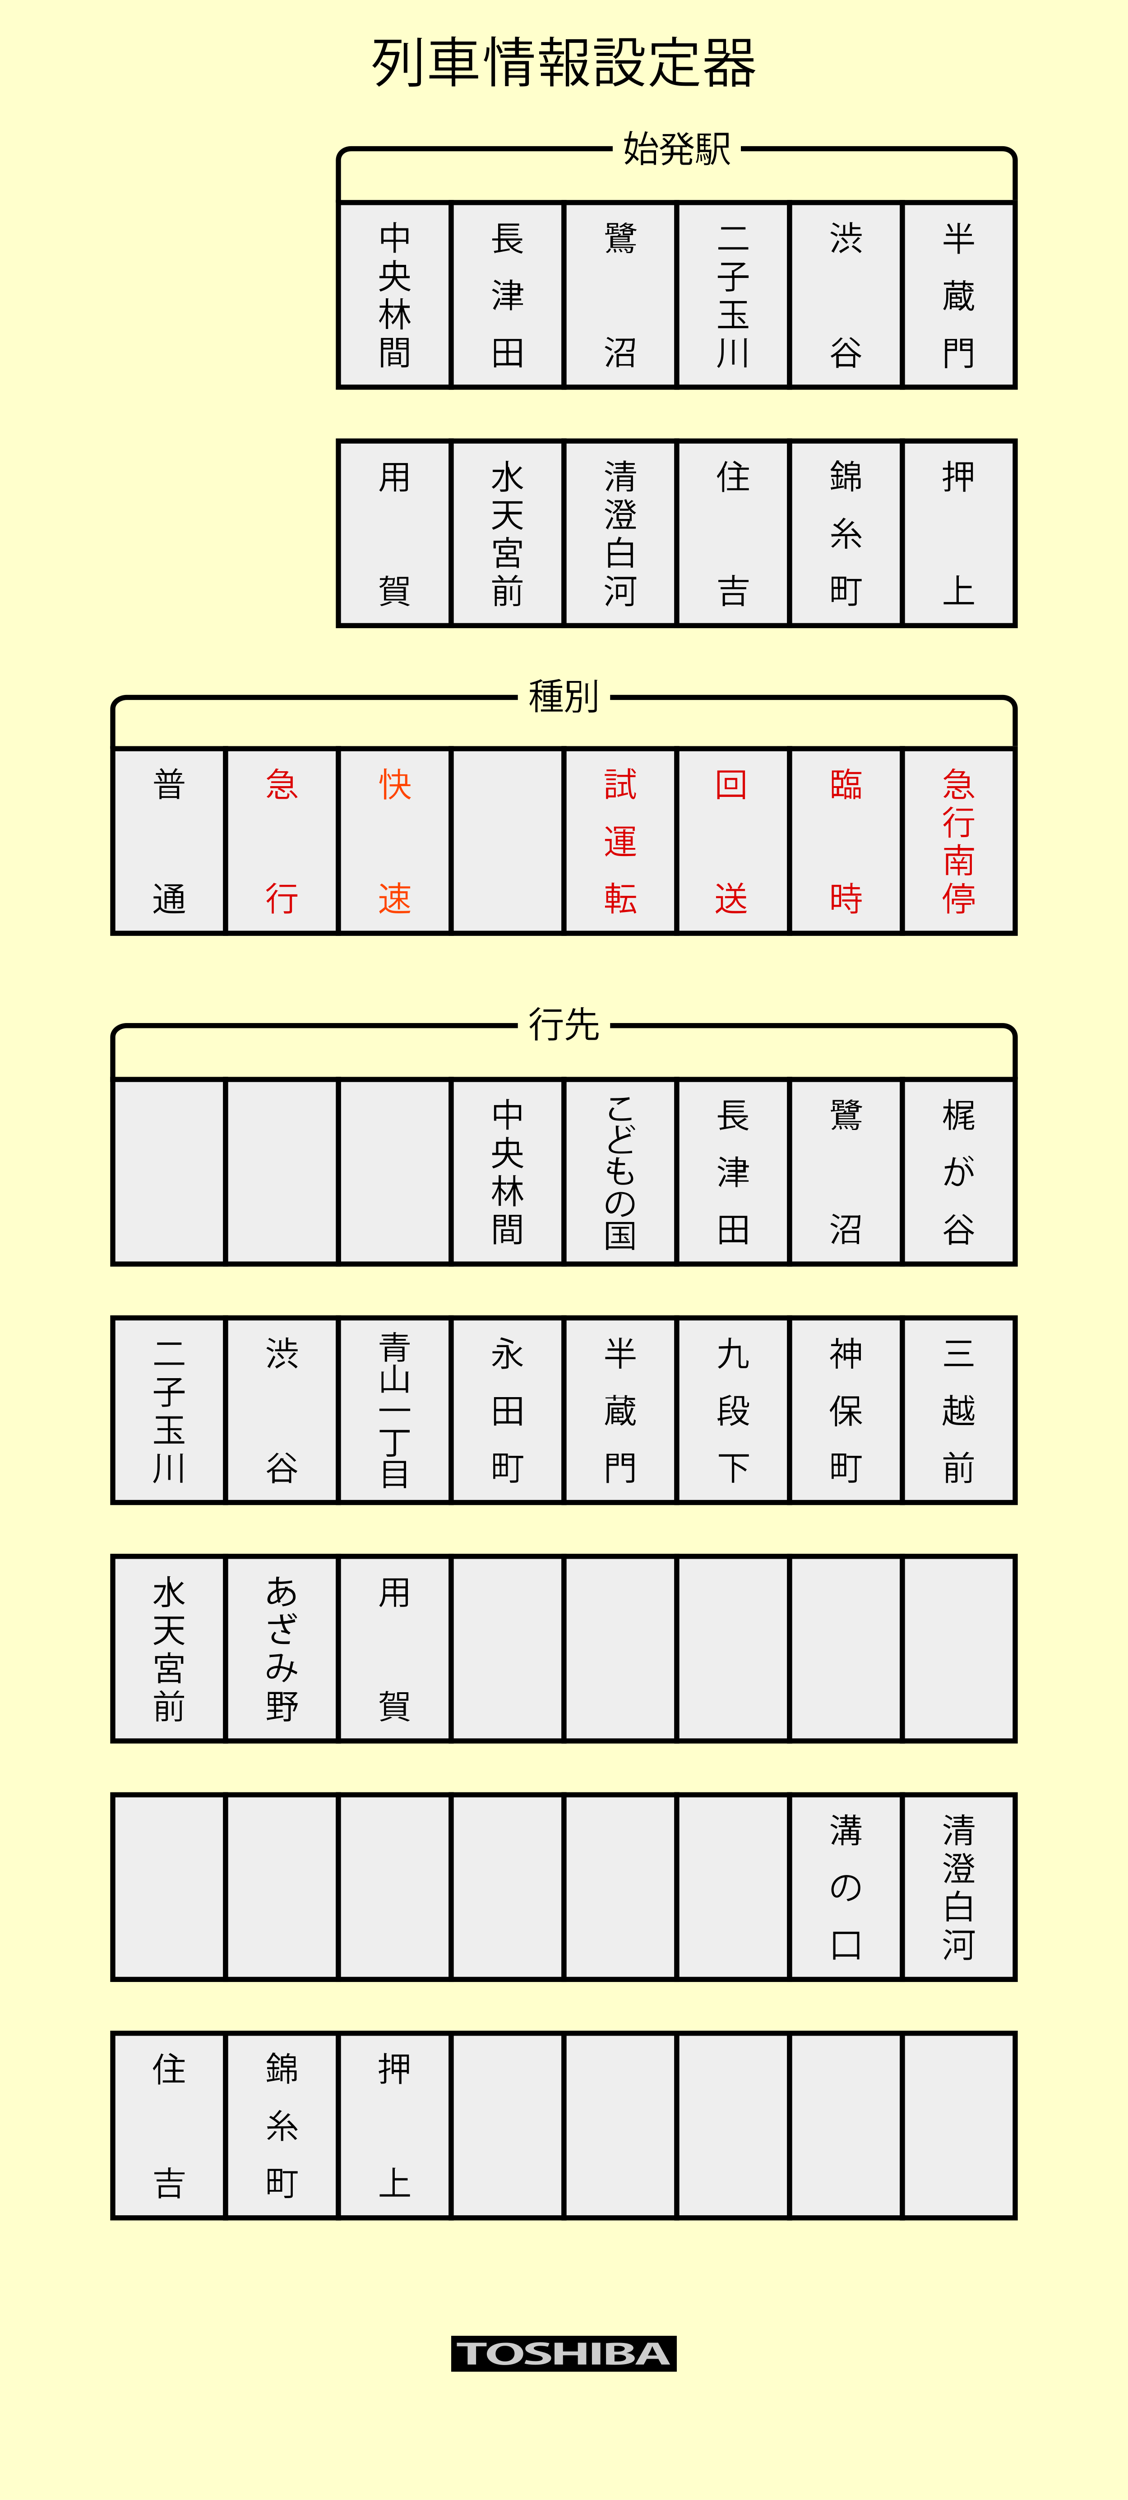 <?xml version="1.0" encoding="utf-8"?>
<!-- Generator: Adobe Illustrator 16.0.0, SVG Export Plug-In . SVG Version: 6.00 Build 0)  -->
<!DOCTYPE svg PUBLIC "-//W3C//DTD SVG 1.1//EN" "http://www.w3.org/Graphics/SVG/1.1/DTD/svg11.dtd">
<svg version="1.1" id="レイヤー_1" xmlns="http://www.w3.org/2000/svg" xmlns:xlink="http://www.w3.org/1999/xlink" x="0px"
	 y="0px" width="440px" height="975px" viewBox="0 0 440 975" style="enable-background:new 0 0 440 975;" xml:space="preserve">
<style type="text/css">
<![CDATA[
	.st0{fill:#FF4400;}
	.st1{fill:#FFFFCC;}
	.st2{fill:none;}
	.st3{fill:#CCCCCC;}
	.st4{fill:none;stroke:#000000;stroke-width:2;stroke-miterlimit:10;}
	.st5{fill:#DB0000;}
	.st6{fill:#EEEEEE;stroke:#000000;stroke-width:2;stroke-miterlimit:10;}
]]>
</style>
<rect class="st1" width="440" height="975"/>
<rect x="132" y="79" class="st6" width="44" height="72"/>
<rect x="176" y="79" class="st6" width="44" height="72"/>
<rect x="220" y="79" class="st6" width="44" height="72"/>
<rect x="264" y="79" class="st6" width="44" height="72"/>
<rect x="308" y="79" class="st6" width="44" height="72"/>
<rect x="352" y="79" class="st6" width="44" height="72"/>
<g>
	<rect x="191.5" y="86.2" class="st2" width="13" height="57.6"/>
	<path d="M198.2,93.8c0.4,0.8,0.8,1.4,1.4,2c1-0.5,2.2-1.3,2.9-1.8l0.8,0.6c-0.1,0.1-0.2,0.1-0.3,0.1c-0.8,0.5-1.9,1.2-2.9,1.7
		c1,0.8,2.3,1.4,3.9,1.7c-0.2,0.2-0.4,0.5-0.5,0.8c-3-0.7-5.1-2.4-6.2-5h-2v3.6c1.1-0.2,2.4-0.4,3.5-0.6l0,0.7
		c-2.1,0.4-4.3,0.8-5.6,1c0,0.1-0.1,0.2-0.2,0.2l-0.4-0.9c0.5-0.1,1.1-0.2,1.7-0.3v-3.8h-2.3V93h2.3v-5.8h8.2V88h-7.3v1.2h6.9v0.7
		h-6.9v1.2h6.9v0.7h-6.9V93h8.5v0.8H198.2z"/>
	<path d="M192.4,112.6c0.8,0.3,1.8,0.9,2.3,1.4l-0.5,0.7c-0.5-0.5-1.5-1.1-2.3-1.4L192.4,112.6z M192.3,120.3c0.6-1,1.6-2.8,2.2-4.2
		l0.7,0.5c-0.6,1.4-1.4,3-2,4c0.1,0.1,0.1,0.1,0.1,0.2c0,0.1,0,0.1-0.1,0.1L192.3,120.3z M193.1,109.1c0.8,0.4,1.8,1,2.3,1.5
		c-0.3,0.4-0.4,0.5-0.5,0.7c-0.5-0.5-1.5-1.1-2.3-1.5L193.1,109.1z M204,118.1v0.8h-4.3v2.1h-0.8v-2.1h-3.9v-0.8h3.9V117h-3.2v-0.8
		h3.2v-1.1H196v-0.8h2.9v-1.2h-3.7v-0.8h3.7v-1.2h-2.8v-0.7h2.8V109l1.1,0.1c0,0.1-0.1,0.1-0.2,0.2v1.2h3.1v2h1.2v0.8h-1.2v2h-3.1
		v1.1h3.5v0.8h-3.5v1.1H204z M199.7,111.1v1.2h2.2v-1.2H199.7z M199.7,113.1v1.2h2.2v-1.2H199.7z"/>
	<path d="M192.7,132.2h10.8v11.1h-0.9v-0.8h-9v0.8h-0.9V132.2z M197.5,133h-4v3.8h4V133z M193.5,137.7v3.9h4v-3.9H193.5z
		 M202.5,136.8V133h-4.1v3.8H202.5z M198.4,141.5h4.1v-3.9h-4.1V141.5z"/>
</g>
<rect x="132" y="172" class="st6" width="44" height="72"/>
<rect x="176" y="172" class="st6" width="44" height="72"/>
<rect x="220" y="172" class="st6" width="44" height="72"/>
<rect x="264" y="172" class="st6" width="44" height="72"/>
<rect x="308" y="172" class="st6" width="44" height="72"/>
<rect x="352" y="172" class="st6" width="44" height="72"/>
<rect x="132" y="421" class="st6" width="44" height="72"/>
<rect x="176" y="421" class="st6" width="44" height="72"/>
<rect x="220" y="421" class="st6" width="44" height="72"/>
<rect x="264" y="421" class="st6" width="44" height="72"/>
<rect x="308" y="421" class="st6" width="44" height="72"/>
<rect x="352" y="421" class="st6" width="44" height="72"/>
<rect x="44" y="421" class="st6" width="44" height="72"/>
<rect x="88" y="421" class="st6" width="44" height="72"/>
<rect x="44" y="514" class="st6" width="44" height="72"/>
<rect x="88" y="514" class="st6" width="44" height="72"/>
<rect x="132" y="514" class="st6" width="44" height="72"/>
<rect x="176" y="514" class="st6" width="44" height="72"/>
<rect x="220" y="514" class="st6" width="44" height="72"/>
<rect x="264" y="514" class="st6" width="44" height="72"/>
<rect x="308" y="514" class="st6" width="44" height="72"/>
<rect x="352" y="514" class="st6" width="44" height="72"/>
<g>
	<rect x="140.1" y="13.5" class="st2" width="159.9" height="24"/>
	<path d="M146,16.8v-1.3h10.6v1.3h-5.4c-0.3,1.1-0.6,2.2-1.1,3.4h4.7l0.3-0.1l0.9,0.4c0,0.1-0.1,0.2-0.2,0.2
		c-1.1,6.7-4.1,10.9-8,13.1c-0.2-0.3-0.7-0.8-1.1-1.1c2.1-1.1,3.9-2.8,5.3-5.1c-0.9-0.8-2.5-1.8-3.7-2.5l0.7-1
		c1.2,0.7,2.7,1.6,3.6,2.3c0.7-1.4,1.2-3.1,1.6-4.9h-4.7c-0.8,1.9-1.9,3.7-3.3,5c-0.2-0.3-0.7-0.7-1-0.9c2.3-2.2,3.7-5.7,4.4-8.8
		H146z M157.5,16.7l1.8,0.1c0,0.1-0.1,0.3-0.4,0.3v11.3h-1.4V16.7z M162.8,14.7l1.8,0.1c0,0.2-0.1,0.3-0.4,0.3v16.8
		c0,1.8-0.8,1.9-4.6,1.9c-0.1-0.4-0.3-1-0.5-1.4c0.9,0,1.7,0,2.3,0c1.3,0,1.4,0,1.4-0.5V14.7z"/>
	<path d="M186.5,29.3v1.3h-8.9v3.1h-1.4v-3.1h-8.7v-1.3h8.7v-1.8h-6.5v-8.3h6.5v-1.7H168v-1.3h8.1v-2l1.8,0.1c0,0.1-0.1,0.3-0.4,0.3
		v1.6h8.3v1.3h-8.3v1.7h6.7v8.3h-6.7v1.8H186.5z M171.1,20.4v2.3h5.1v-2.3H171.1z M171.1,26.3h5.1v-2.4h-5.1V26.3z M182.9,20.4h-5.3
		v2.3h5.3V20.4z M182.9,26.3v-2.4h-5.3v2.4H182.9z"/>
	<path d="M190.9,18.6c0,1.9-0.4,4.1-1.2,5.5c-0.8-0.5-0.9-0.5-1-0.6c0.8-1.2,1.1-3.3,1.1-5.1L190.9,18.6z M191.7,14.2l1.8,0.1
		c0,0.1-0.1,0.3-0.4,0.3v19.1h-1.4V14.2z M195,21c-0.3-0.8-0.9-2.1-1.5-3.1l1-0.5c0.6,0.9,1.3,2.2,1.6,3L195,21z M202.3,21.3h5.9
		v1.2h-13v-1.2h5.7v-1.5h-4.1v-1.1h4.1v-1.4h-4.9v-1.1h4.9v-1.9l1.9,0.1c0,0.1-0.1,0.3-0.4,0.3v1.5h5.1v1.1h-5.1v1.4h4.3v1.1h-4.3
		V21.3z M206.3,23.9v8.3c0,1.4-0.5,1.5-3.5,1.5c-0.1-0.4-0.3-0.9-0.4-1.2c0.6,0,1.1,0,1.5,0c0.9,0,1,0,1-0.3v-1.9h-6.5v3.3H197v-9.8
		H206.3z M204.9,25.1h-6.5v1.6h6.5V25.1z M198.4,29.3h6.5v-1.6h-6.5V29.3z"/>
	<path d="M215.8,17.6V20h4.2v1.2h-9.7V20h4.2v-2.4h-3.4v-1.2h3.4v-2.1l1.7,0.1c0,0.1-0.1,0.3-0.4,0.3v1.7h3.3v1.2H215.8z
		 M216.2,24.6c0.4-0.8,1-2.2,1.3-3.1l1.5,0.5c-0.1,0.1-0.2,0.2-0.4,0.2c-0.3,0.7-0.9,1.8-1.3,2.6h2.5V26h-3.9v2.4h3.6v1.2h-3.6v4.1
		h-1.3v-4.1h-3.6v-1.2h3.6V26h-3.9v-1.2h6L216.2,24.6z M212.8,24.6c-0.1-0.8-0.5-2-1-2.9l1.1-0.3c0.5,0.9,0.9,2.1,1,2.8L212.8,24.6z
		 M228.2,23.2l0.9,0.3c0,0.1-0.1,0.2-0.1,0.3c-0.4,2.2-1.2,4.4-2.3,6.3c0.9,1,2,1.9,3.2,2.4c-0.3,0.3-0.8,0.8-1,1.2
		c-1.1-0.6-2.1-1.4-3-2.5c-0.7,0.9-1.5,1.7-2.5,2.3c-0.2-0.3-0.6-0.7-1-0.9c1-0.7,1.8-1.5,2.6-2.5c-1-1.4-1.8-3.2-2.4-5l1.1-0.3
		c0.5,1.4,1.2,2.9,2,4.1c0.8-1.4,1.3-2.9,1.7-4.5H222v9.3h-1.3V15.3h8.2v5.3c0,1.5-0.8,1.5-3.6,1.5c0-0.4-0.3-0.9-0.4-1.2
		c0.5,0,1.1,0,1.5,0c1.2,0,1.2,0,1.2-0.3v-3.9H222v6.7h5.9L228.2,23.2z"/>
	<path d="M239.8,17.8V19h-8v-1.2H239.8z M239,26.4v6.2H234v1h-1.3v-7.2H239z M232.7,21.8v-1.2h6.3v1.2H232.7z M232.7,24.7v-1.2h6.3
		v1.2H232.7z M239,15v1.2h-6.1V15H239z M237.8,27.6H234v3.8h3.8V27.6z M242.8,16.2v1.3c0,1.8-0.5,4.1-2.7,5.5
		c-0.2-0.3-0.7-0.8-1-0.9c2.1-1.3,2.4-3.1,2.4-4.6v-2.6h6.6v5.3c0,0.5,0.1,0.5,0.4,0.5h1.2c0.4,0,0.5-0.3,0.5-2.4
		c0.3,0.2,0.8,0.4,1.2,0.5c-0.1,2.5-0.5,3.1-1.6,3.1h-1.5c-1.2,0-1.6-0.4-1.6-1.8v-4H242.8z M249.3,23.4l0.9,0.4
		c0,0.1-0.1,0.2-0.2,0.2c-0.7,2.5-2,4.5-3.6,6.1c1.4,1.1,3.1,1.9,5,2.4c-0.3,0.3-0.7,0.9-0.9,1.2c-2-0.6-3.7-1.5-5.2-2.7
		c-1.6,1.3-3.5,2.2-5.5,2.7c-0.1-0.4-0.5-0.9-0.8-1.2c1.9-0.5,3.7-1.3,5.2-2.4c-1.3-1.4-2.4-3-3.1-4.9l1.3-0.4
		c0.7,1.7,1.6,3.1,2.9,4.4c1.3-1.2,2.3-2.7,3-4.4h-8.3v-1.3h9L249.3,23.4z"/>
	<path d="M263.7,27.2v4.6c1.1,0.2,2.3,0.3,3.7,0.3c0.7,0,4.4,0,5.4,0c-0.2,0.4-0.5,1-0.5,1.4h-4.9c-4.5,0-7.8-0.8-9.7-4.5
		c-0.8,2.1-1.8,3.8-3.3,4.9c-0.2-0.3-0.7-0.7-1.1-0.9c2.3-1.7,3.5-4.9,4-8.8l1.8,0.3c0,0.1-0.2,0.3-0.4,0.3
		c-0.1,0.8-0.3,1.7-0.5,2.5c0.9,2.4,2.3,3.6,4.2,4.3v-9.2h-5.4v-1.3h12.3v1.3h-5.5v3.7h6.4v1.3H263.7z M255.6,18.2v3.2h-1.4v-4.5h8
		v-2.6l1.9,0.1c0,0.1-0.1,0.3-0.4,0.3v2.2h8.1v4.5h-1.4v-3.2H255.6z"/>
	<path d="M294.1,24H288c1.7,1.5,4.2,2.8,6.7,3.4c-0.3,0.3-0.7,0.8-0.9,1.2c-0.5-0.1-1-0.3-1.5-0.5v5.7H291V33h-4.1v0.8h-1.3v-6.9
		h4.2c-1.4-0.8-2.7-1.8-3.6-2.9h-3.3c-1,1.1-2.2,2.1-3.7,2.9h4.3v6.8h-1.3V33h-4.1v0.8h-1.3V28c-0.5,0.2-0.9,0.4-1.4,0.5
		c-0.2-0.3-0.6-0.8-0.9-1c2.6-0.9,4.8-2,6.4-3.5h-6v-1.3h7.2c0.4-0.5,0.8-1.1,1.1-1.7h-6.8v-5.8h6.8v5.7l0.2-0.4l1.7,0.5
		c0,0.1-0.2,0.2-0.5,0.2c-0.3,0.5-0.5,1-0.9,1.5h10.2V24z M282.1,19.9v-3.5h-4.2v3.5H282.1z M282.2,31.8v-3.6h-4.1v3.6H282.2z
		 M292.7,15.2V21h-6.9v-5.8H292.7z M286.9,31.8h4.1v-3.6h-4.1V31.8z M291.3,19.9v-3.5h-4.2v3.5H291.3z"/>
</g>
<rect x="44" y="292" class="st6" width="44" height="72"/>
<rect x="88" y="292" class="st6" width="44" height="72"/>
<rect x="132" y="292" class="st6" width="44" height="72"/>
<rect x="176" y="292" class="st6" width="44" height="72"/>
<rect x="220" y="292" class="st6" width="44" height="72"/>
<rect x="264" y="292" class="st6" width="44" height="72"/>
<rect x="308" y="292" class="st6" width="44" height="72"/>
<rect x="352" y="292" class="st6" width="44" height="72"/>
<rect x="44" y="607" class="st6" width="44" height="72"/>
<rect x="88" y="607" class="st6" width="44" height="72"/>
<rect x="132" y="607" class="st6" width="44" height="72"/>
<rect x="176" y="607" class="st6" width="44" height="72"/>
<rect x="220" y="607" class="st6" width="44" height="72"/>
<rect x="264" y="607" class="st6" width="44" height="72"/>
<rect x="308" y="607" class="st6" width="44" height="72"/>
<rect x="352" y="607" class="st6" width="44" height="72"/>
<rect x="44" y="700" class="st6" width="44" height="72"/>
<rect x="88" y="700" class="st6" width="44" height="72"/>
<rect x="132" y="700" class="st6" width="44" height="72"/>
<rect x="176" y="700" class="st6" width="44" height="72"/>
<rect x="220" y="700" class="st6" width="44" height="72"/>
<rect x="264" y="700" class="st6" width="44" height="72"/>
<rect x="308" y="700" class="st6" width="44" height="72"/>
<rect x="352" y="700" class="st6" width="44" height="72"/>
<rect x="44" y="793" class="st6" width="44" height="72"/>
<rect x="88" y="793" class="st6" width="44" height="72"/>
<rect x="132" y="793" class="st6" width="44" height="72"/>
<rect x="176" y="793" class="st6" width="44" height="72"/>
<rect x="220" y="793" class="st6" width="44" height="72"/>
<rect x="264" y="793" class="st6" width="44" height="72"/>
<rect x="308" y="793" class="st6" width="44" height="72"/>
<rect x="352" y="793" class="st6" width="44" height="72"/>
<rect x="176" y="911" width="88" height="14"/>
<g>
	<rect x="176.1" y="912.5" class="st2" width="87.9" height="14"/>
	<path class="st3" d="M189.9,915.1h-4.2v7.1h-3.3v-7.1h-4.2v-1.4h11.6V915.1z"/>
	<path class="st3" d="M204.1,917.9c0,2.9-3,4.5-7.2,4.5c-4.5,0-7-1.9-7-4.3c0-2.5,2.8-4.4,7.2-4.4
		C201.8,913.6,204.1,915.6,204.1,917.9z M193.3,918c0,1.7,1.3,3,3.7,3c2.4,0,3.7-1.4,3.7-3.1c0-1.6-1.2-3-3.7-3
		C194.5,914.9,193.3,916.4,193.3,918z"/>
	<path class="st3" d="M213.7,915.3c-0.6-0.2-1.6-0.4-3-0.4c-1.7,0-2.5,0.5-2.5,0.9c0,0.6,0.8,0.9,2.9,1.4c2.7,0.6,3.9,1.4,3.9,2.5
		c0,1.5-2.2,2.6-6.2,2.6c-1.7,0-3.4-0.2-4.2-0.5l0.6-1.4c0.9,0.3,2.3,0.5,3.7,0.5c1.8,0,2.8-0.4,2.8-1.1c0-0.6-0.8-1-2.7-1.4
		c-2.6-0.5-4.1-1.3-4.1-2.4c0-1.4,2.2-2.5,5.8-2.5c1.6,0,2.8,0.2,3.6,0.4L213.7,915.3z"/>
	<path class="st3" d="M228.7,922.2h-3.3v-3.6h-5.8v3.6h-3.3v-8.5h3.3v3.4h5.8v-3.4h3.3V922.2z"/>
	<path class="st3" d="M230.9,913.7h3.3v8.5h-3.3V913.7z"/>
	<path class="st3" d="M244.3,917.7c1.9,0.2,3.3,1,3.3,2.1c0,0.7-0.5,1.3-1.5,1.7c-1.1,0.5-3,0.8-6.1,0.8c-1.6,0-2.8-0.1-3.6-0.1
		v-8.3c1-0.1,2.6-0.2,4.3-0.2c2,0,3.5,0.1,4.7,0.5c1,0.3,1.7,0.9,1.7,1.6C247,916.6,246.1,917.3,244.3,917.7L244.3,917.7z
		 M240.8,917.2c1.8,0,2.9-0.5,2.9-1.2c0-0.8-1.3-1.1-2.7-1.1c-0.7,0-1.1,0-1.4,0.1v2.2H240.8z M239.6,921c0.3,0,0.7,0,1.3,0
		c1.8,0,3.3-0.4,3.3-1.4c0-1-1.7-1.3-3.3-1.3h-1.2V921z"/>
	<path class="st3" d="M261.4,922.2H258l-1.2-2.2h-4.5l-1.2,2.2h-3.3l4.8-8.5h4.1L261.4,922.2z M256.3,918.7l-1-1.9
		c-0.3-0.5-0.6-1.2-0.8-1.7h-0.1c-0.2,0.5-0.5,1.2-0.7,1.7l-1,1.9H256.3z"/>
</g>
<g>
	<path class="st4" d="M396,291v-14.5c0-2.8-2.3-4.5-5-4.5H49.5c-2.8,0-5.5,1.8-5.5,4.5V292"/>
</g>
<rect x="202" y="262" class="st1" width="36" height="20"/>
<g>
	<rect x="191.6" y="264.3" class="st2" width="56.8" height="14.3"/>
	<path d="M209.7,270.7c0.4,0.4,1.6,1.7,1.9,2l-0.6,0.7c-0.2-0.4-0.8-1.2-1.3-1.8v6.2h-0.9v-6.3c-0.5,1.5-1.2,2.9-1.8,3.8
		c-0.1-0.3-0.3-0.6-0.5-0.8c0.8-1.1,1.7-3,2.2-4.6h-2v-0.9h2.2v-2.4c-0.6,0.2-1.3,0.4-1.9,0.5c0-0.2-0.2-0.5-0.3-0.7
		c1.5-0.4,3.3-0.9,4.2-1.5l0.8,0.7c-0.1,0.1-0.1,0.1-0.3,0.1c-0.4,0.2-1,0.5-1.6,0.7v2.7h1.8v0.9h-1.8V270.7z M215.7,276.7h3.8v0.8
		H211v-0.8h3.9v-1.2h-3.1v-0.8h3.1v-1H212v-4.5h2.8v-1h-3.5v-0.8h3.5v-1.2c-1,0.1-2,0.2-3,0.3c0-0.2-0.1-0.5-0.2-0.7
		c2.3-0.2,5.1-0.6,6.5-1l0.8,0.7c0,0-0.1,0.1-0.2,0.1c0,0-0.1,0-0.1,0c-0.8,0.2-1.8,0.4-2.9,0.6v1.3h3.6v0.8h-3.6v1h3v4.5h-3v1h3.2
		v0.8h-3.2V276.7z M212.8,270v1.2h2V270H212.8z M212.8,273h2v-1.2h-2V273z M217.8,270h-2.1v1.2h2.1V270z M217.8,273v-1.2h-2.1v1.2
		H217.8z"/>
	<path d="M226.2,271.8l0.2,0l0.5,0.1c0,0.1,0,0.2,0,0.3c-0.2,3.6-0.3,4.9-0.7,5.3c-0.3,0.4-0.5,0.4-1.6,0.4c-0.3,0-0.7,0-1.1,0
		c0-0.3-0.1-0.6-0.3-0.8c0.7,0.1,1.4,0.1,1.7,0.1c0.3,0,0.4,0,0.5-0.2c0.3-0.3,0.4-1.4,0.5-4.3h-2.5c-0.3,1.9-1,3.9-2.4,5.2
		c-0.1-0.2-0.4-0.5-0.7-0.6c1.8-1.6,2.3-4.7,2.4-7.1h-1.6v-4.6h5.6v4.6h-3c-0.1,0.5-0.1,1.1-0.2,1.7H226.2z M222.2,266.3v2.9h3.8
		v-2.9H222.2z M228.4,266.5l1.2,0.1c0,0.1-0.1,0.2-0.3,0.2v7.6h-0.9V266.5z M231.9,265.1l1.2,0.1c0,0.1-0.1,0.2-0.3,0.2v11.2
		c0,0.7-0.2,1-0.6,1.1c-0.4,0.2-1.2,0.2-2.5,0.2c-0.1-0.3-0.2-0.7-0.4-1c0.5,0,1,0,1.4,0c1.1,0,1.2,0,1.2-0.4V265.1z"/>
</g>
<g>
	<path class="st4" d="M396,421v-16.5c0-2.8-2.3-4.5-5-4.5H49.5c-2.8,0-5.5,1.8-5.5,4.5V422"/>
</g>
<rect x="202" y="389" class="st1" width="36" height="20"/>
<g>
	<rect x="191.6" y="392.3" class="st2" width="56.8" height="14.3"/>
	<path d="M210.8,393.3c0,0.1-0.1,0.1-0.3,0.1c-0.8,1-2.3,2.4-3.5,3.2c-0.1-0.2-0.4-0.6-0.5-0.8c1.2-0.8,2.6-2,3.3-3L210.8,393.3z
		 M208.7,405.8v-6.2c-0.5,0.6-1.1,1.1-1.6,1.6c-0.1-0.2-0.4-0.6-0.6-0.7c1.3-1.1,2.9-2.9,3.8-4.7l1.1,0.4c0,0.1-0.2,0.1-0.3,0.1
		c-0.4,0.7-0.9,1.4-1.4,2.1l0.3,0.1c0,0.1-0.1,0.2-0.3,0.2v7.1H208.7z M219.5,397.8v0.9h-2.2v5.9c0,1.2-0.4,1.2-3.3,1.2
		c0-0.3-0.2-0.6-0.3-0.9c0.6,0,1.2,0,1.6,0c0.9,0,1,0,1-0.3v-5.9h-4.9v-0.9H219.5z M219,393.7v0.9h-7v-0.9H219z"/>
	<path d="M225.8,400.2c0,0.1-0.1,0.2-0.3,0.2c-0.4,2.5-1.1,4.4-4.3,5.4c-0.1-0.2-0.4-0.6-0.6-0.8c3.1-0.9,3.7-2.6,4-5L225.8,400.2z
		 M229.3,404.2c0,0.4,0.1,0.5,0.7,0.5h1.9c0.5,0,0.6-0.3,0.7-2.2c0.2,0.2,0.6,0.3,0.9,0.4c-0.1,2.1-0.4,2.7-1.5,2.7h-2.1
		c-1.2,0-1.5-0.3-1.5-1.4v-4.3h-7.6V399h5.7v-3h-3c-0.4,0.8-0.8,1.6-1.3,2.2c-0.2-0.1-0.6-0.4-0.8-0.4c1-1.2,1.7-3.1,2.1-4.6
		l1.2,0.3c0,0.1-0.1,0.1-0.3,0.1c-0.1,0.4-0.3,1-0.5,1.5h2.7v-2.3l1.2,0.1c0,0.1-0.1,0.2-0.3,0.2v2h4.7v0.9h-4.7v3h5.8v0.9h-3.9
		V404.2z"/>
</g>
<g>
	<path class="st4" d="M396,78V62.5c0-2.8-2.3-4.5-5-4.5H137c-2.8,0-5,1.8-5,4.5V79"/>
</g>
<rect x="239" y="48" class="st1" width="50" height="20"/>
<g>
	<rect x="243.1" y="50.8" class="st2" width="42.1" height="14.3"/>
	<path d="M248.4,54.2l0.5,0.1l-0.1,0.2c-0.2,2.5-0.6,4.5-1.3,6c0.7,0.5,1.3,1.1,1.7,1.5l-0.6,0.8c-0.4-0.4-0.9-1-1.5-1.5
		c-0.7,1.3-1.7,2.3-2.8,2.9c-0.1-0.2-0.4-0.6-0.6-0.8c1.1-0.6,1.9-1.5,2.6-2.7c-0.5-0.4-1.1-0.8-1.6-1.1l-0.2,0.6l-0.8-0.4
		c0.4-1.2,0.8-3,1.2-4.8h-1.4v-0.9h1.6c0.2-1.1,0.4-2.1,0.6-3l1.1,0.1c0,0.1-0.1,0.2-0.3,0.2c-0.2,0.8-0.3,1.7-0.6,2.6h2.2
		L248.4,54.2z M245.9,55.2c-0.3,1.3-0.6,2.6-0.9,3.8c0.6,0.3,1.2,0.7,1.8,1.1c0.6-1.3,1-2.9,1.2-4.9H245.9z M254.5,53.6
		c0.9,1.1,1.9,2.7,2.2,3.7l-0.8,0.4c-0.1-0.3-0.2-0.6-0.4-1c-2.2,0.2-4.5,0.3-6,0.4c0,0.1-0.1,0.2-0.2,0.2l-0.4-1.1l1.1,0
		c0.6-1.4,1.2-3.5,1.6-5l1.2,0.3c0,0.1-0.2,0.2-0.3,0.2c-0.4,1.3-1,3.1-1.6,4.5l4.1-0.2c-0.4-0.7-0.9-1.4-1.4-2L254.5,53.6z
		 M250,64.3v-5.7h5.9v5.7H255v-0.6h-4.1v0.7H250z M255,59.5h-4.1v3.3h4.1V59.5z"/>
	<path d="M268.7,52.1c0,0.1-0.2,0.1-0.3,0.1c-0.5,0.5-1.3,1.2-2,1.7c0.3,0.4,0.6,0.8,1,1.2c0.7-0.5,1.6-1.3,2.1-1.9l0.9,0.6
		c-0.1,0.1-0.2,0.1-0.3,0.1c-0.5,0.5-1.4,1.2-2.1,1.7c0.8,0.7,1.8,1.3,2.7,1.7c-0.2,0.2-0.5,0.5-0.6,0.8c-0.7-0.3-1.4-0.7-2.1-1.2
		v0.5h-1.8v2.2h3.4v0.9h-3.4v2.4c0,0.4,0.1,0.5,0.6,0.5h1.7c0.5,0,0.5-0.3,0.6-1.8c0.2,0.2,0.6,0.3,0.9,0.4
		c-0.1,1.8-0.3,2.3-1.4,2.3h-1.9c-1.1,0-1.4-0.3-1.4-1.4v-2.4h-2.7c-0.2,1.6-1.1,3-3.9,4c-0.1-0.2-0.4-0.6-0.6-0.7
		c2.5-0.8,3.3-2,3.5-3.2h-3.3v-0.9h3.3v-2.2h-1.6v-0.4c-0.7,0.5-1.4,1-2.1,1.3c-0.1-0.2-0.4-0.5-0.6-0.7c1-0.4,2-1.1,2.9-1.9
		c-0.4-0.5-1.2-1.1-1.8-1.6l0.6-0.5c0.6,0.4,1.3,1,1.8,1.5c0.6-0.6,1.1-1.3,1.4-2.1h-3.7v-0.8h4.2l0.2-0.1c0.4,0.2,0.5,0.3,0.7,0.3
		c0,0.1-0.1,0.1-0.2,0.2c-0.6,1.6-1.7,3-2.9,4h6.9c-1.4-1.2-2.6-2.9-3.3-4.8l0.8-0.3c0.3,0.6,0.6,1.3,0.9,1.8
		c0.6-0.5,1.4-1.2,1.8-1.8L268.7,52.1z M265.3,59.5v-2.2h-2.6v2.2H265.3z"/>
	<path d="M272.7,60.1c-0.1,1.3-0.2,2.7-0.8,3.5l-0.5-0.3c0.5-0.7,0.7-2,0.7-3.3L272.7,60.1z M277.1,58.3l0.4,0.1l0,0.3
		c-0.2,3.6-0.4,4.9-0.7,5.3c-0.3,0.3-0.5,0.4-1.2,0.4c-0.3,0-0.6,0-0.9,0c0-0.2-0.1-0.6-0.2-0.8c0.5,0,1,0.1,1.2,0.1
		c0.4,0,0.6-0.1,0.8-2l-0.5,0.2c-0.1-0.5-0.5-1.3-0.9-1.9l0.5-0.2c0.3,0.5,0.7,1.3,0.8,1.8h0c0.1-0.6,0.1-1.4,0.2-2.3h-3.7v0.4h-0.8
		v-7.6h5.2v0.8h-2.1v1.3h1.8v0.8h-1.8v1.4h1.8V57h-1.8v1.4h1.6L277.1,58.3z M274.5,52.7h-1.5v1.3h1.5V52.7z M274.5,56.2v-1.4h-1.5
		v1.4H274.5z M273.1,57v1.4h1.5V57H273.1z M273.3,62.9c0-0.7-0.1-1.8-0.2-2.6l0.5-0.1c0.2,0.8,0.3,1.9,0.3,2.6L273.3,62.9z
		 M274.7,60c0.3,0.7,0.6,1.7,0.6,2.3l-0.5,0.1c-0.1-0.6-0.3-1.6-0.6-2.3L274.7,60z M284.1,57.6h-2.3c0.4,2.7,1.3,4.9,3,6
		c-0.2,0.2-0.5,0.5-0.6,0.8c-1.8-1.3-2.7-3.7-3.2-6.8h-1.4c0,2.1-0.3,4.9-1.6,6.7c-0.2-0.2-0.5-0.4-0.8-0.5c1.4-1.8,1.5-4.5,1.5-6.6
		v-5.4h5.5V57.6z M283.2,52.8h-3.7v4h3.7V52.8z"/>
</g>
<g>
	<rect x="147.5" y="86.2" class="st2" width="13" height="57.6"/>
	<path d="M154.4,89h4.9v6.1h-0.9v-0.8h-4v4.3h-0.9v-4.3h-3.9v0.8h-0.9V89h4.8v-2.4l1.2,0.1c0,0.1-0.1,0.2-0.3,0.2V89z M149.6,93.5
		h3.9v-3.6h-3.9V93.5z M154.4,93.5h4v-3.6h-4V93.5z"/>
	<path d="M159.9,108.5h-5.1c0.9,2.2,2.7,3.7,5.4,4.3c-0.2,0.2-0.5,0.6-0.6,0.8c-2.8-0.7-4.6-2.3-5.6-4.7c-0.6,1.9-2,3.7-5.6,4.8
		c-0.1-0.2-0.3-0.6-0.5-0.8c3.4-1.1,4.7-2.6,5.2-4.4h-5.1v-0.9h1.5v-4.3h3.9v-1.9l1.2,0.1c0,0.1-0.1,0.2-0.3,0.2v1.6h4.1v4.3h1.4
		V108.5z M150.4,107.7h2.9c0.1-0.5,0.1-1.1,0.1-1.7v-1.8h-3V107.7z M157.6,104.2h-3.2v1.8c0,0.6,0,1.1-0.1,1.7h3.3V104.2z"/>
	<path d="M151.4,121.3c0.5,0.4,1.7,1.8,2.1,2.1l-0.6,0.7c-0.3-0.4-0.9-1.2-1.5-1.9v6.1h-0.9v-6.7c-0.6,1.7-1.4,3.3-2.2,4.3
		c-0.1-0.3-0.3-0.6-0.5-0.8c1-1.1,2.1-3.2,2.6-5.1h-2.3v-0.8h2.4v-2.9l1.1,0.1c0,0.1-0.1,0.2-0.2,0.2v2.6h2.1v0.8h-2.1V121.3z
		 M160,120.1h-2.5c0.6,2.2,1.7,4.4,2.7,5.5c-0.2,0.2-0.5,0.5-0.7,0.7c-0.9-1.1-1.8-3-2.4-4.9v7.1h-0.9v-6.8c-0.8,1.9-1.8,3.8-3,4.8
		c-0.1-0.2-0.4-0.6-0.5-0.8c1.3-1.2,2.7-3.5,3.3-5.7h-2.3v-0.8h2.5v-2.9l1.1,0.1c0,0.1-0.1,0.2-0.3,0.2v2.6h2.8V120.1z"/>
	<path d="M153.4,136.3h-3.9v7h-0.9v-11.5h4.7V136.3z M152.5,132.5h-3v1.2h3V132.5z M149.5,135.6h3v-1.2h-3V135.6z M156.4,142.1h-4.1
		v0.7h-0.8v-5.4h4.9V142.1z M155.6,138.1h-3.3v1.3h3.3V138.1z M152.3,141.4h3.3V140h-3.3V141.4z M159.4,131.8v10.3
		c0,1.2-0.5,1.2-2.8,1.2c0-0.2-0.2-0.7-0.3-0.9c0.4,0,0.8,0,1.2,0c0.9,0,1,0,1-0.3v-5.8h-4v-4.5H159.4z M158.6,132.5h-3.1v1.2h3.1
		V132.5z M155.4,135.6h3.1v-1.3h-3.1V135.6z"/>
</g>
<g>
	<rect x="235.5" y="86.2" class="st2" width="13" height="57.6"/>
	<path d="M241.5,90.6l0,0.5c-1.9,0.1-3.8,0.3-5,0.4c0,0.1-0.1,0.1-0.2,0.2l-0.3-0.8l0.9,0v-1.6l0.9,0.1c0,0.1-0.1,0.1-0.2,0.2v1.4
		l1-0.1v-2h-1.8V87h4.3v1.8h-1.8v0.6h2V90h-2v0.7L241.5,90.6z M238.3,97.1c-0.2,0.7-0.6,1.2-1.4,1.6l-0.6-0.5
		c0.7-0.2,1.1-0.8,1.3-1.3L238.3,97.1z M237.6,87.6v0.8h2.8v-0.8H237.6z M239.1,94.7v0.5h8.9v0.5h-8.9v0.5h7.3l0.2,0l0.5,0.1
		l-0.1,0.2c-0.2,1.7-0.4,2.2-1.2,2.2c-0.3,0-0.8,0-1.4,0c0-0.2-0.1-0.4-0.2-0.6l0.1,0c-0.2-0.3-0.5-0.7-0.9-0.9l0.6-0.3
		c0.4,0.3,0.7,0.6,0.9,0.9l-0.6,0.3c0.5,0.1,0.9,0.1,1.1,0.1c0.5,0,0.6-0.3,0.7-1.5h-8v-4.7h2.8c0.2-0.3,0.4-0.6,0.5-0.9l1,0.2
		c0,0.1-0.1,0.1-0.2,0.1c-0.1,0.2-0.2,0.3-0.4,0.5h3.8v2.6H239.1z M244.8,92.6h-5.7v0.5h5.7V92.6z M239.1,94.1h5.7v-0.6h-5.7V94.1z
		 M239.7,98.6c0-0.4-0.2-0.9-0.4-1.4L240,97c0.2,0.4,0.4,1,0.4,1.3L239.7,98.6z M242.1,98.4c-0.1-0.3-0.5-0.9-0.8-1.2L242,97
		c0.3,0.4,0.7,0.9,0.8,1.2L242.1,98.4z M246.6,87.2l0.5,0.2c0,0.1-0.1,0.1-0.1,0.1c-0.4,0.5-0.8,0.9-1.4,1.3
		c0.9,0.3,1.8,0.5,2.8,0.7c-0.2,0.1-0.3,0.4-0.4,0.6c-0.4-0.1-0.8-0.1-1.1-0.2v1.8h-4v-1.7c-0.3,0.1-0.7,0.2-1,0.2
		c-0.1-0.2-0.2-0.4-0.4-0.6c0.9-0.1,1.9-0.4,2.8-0.7c-0.4-0.2-0.8-0.5-1.1-0.7c-0.3,0.2-0.7,0.4-1.2,0.6c-0.1-0.2-0.3-0.4-0.5-0.4
		c1.1-0.5,1.9-1.1,2.4-1.6l0.8,0.1c0,0.1-0.1,0.1-0.2,0.1c-0.1,0.1-0.2,0.2-0.3,0.3h2.2L246.6,87.2z M246.5,89.7
		c-0.6-0.2-1.1-0.3-1.6-0.6c-0.5,0.2-1,0.4-1.6,0.6H246.5z M246,91.1v-0.8h-2.5v0.8H246z M243.6,87.7c0.3,0.3,0.7,0.5,1.2,0.8
		c0.4-0.2,0.8-0.5,1.1-0.8H243.6z"/>
	<path d="M236.4,134.9c0.8,0.3,1.9,0.9,2.4,1.3l-0.5,0.7c-0.5-0.4-1.6-1-2.4-1.4L236.4,134.9z M236.3,142.6c0.7-1,1.6-2.8,2.4-4.3
		l0.7,0.5c-0.6,1.4-1.5,3-2.1,4.1c0.1,0.1,0.1,0.1,0.1,0.2c0,0.1,0,0.1,0,0.1L236.3,142.6z M237.1,131.4c0.8,0.4,1.9,1,2.4,1.4
		l-0.5,0.7c-0.5-0.5-1.5-1.1-2.4-1.5L237.1,131.4z M247.1,131.9l0.5,0.1c0,0.1,0,0.2,0,0.3c-0.1,3-0.3,4.1-0.6,4.5
		c-0.3,0.3-0.6,0.4-1.5,0.4c-0.3,0-0.7,0-1.1,0c0-0.2-0.1-0.6-0.3-0.8c0.7,0.1,1.4,0.1,1.6,0.1c0.2,0,0.4,0,0.5-0.1
		c0.2-0.2,0.3-1.1,0.5-3.5h-3c-0.4,2-1,3.9-3.7,5c-0.1-0.2-0.4-0.5-0.5-0.7c2.3-0.9,3-2.5,3.3-4.3h-2.6v-0.8h6.7L247.1,131.9z
		 M240.5,143.3v-5.3h6.6v5.2h-0.9v-0.6h-4.8v0.6H240.5z M246.2,138.9h-4.8v3.1h4.8V138.9z"/>
</g>
<g>
	<rect x="367.5" y="86.4" class="st2" width="13" height="57.6"/>
	<path d="M379.9,94.4v0.9h-5.5v3.7h-0.9v-3.7h-5.4v-0.9h5.4V92H369v-0.9h4.5v-4.2l1.2,0.1c0,0.1-0.1,0.2-0.3,0.2v4h4.7V92h-4.7v2.4
		H379.9z M370.2,87.2c0.7,0.9,1.3,2.2,1.6,3l-0.8,0.4c-0.3-0.8-0.9-2.1-1.6-3L370.2,87.2z M378.8,87.6c0,0.1-0.1,0.1-0.3,0.1
		c-0.4,0.9-1.2,2.1-1.8,2.9c0,0-0.7-0.3-0.7-0.3c0.6-0.8,1.3-2.1,1.7-3.1L378.8,87.6z"/>
	<path d="M376.4,113.4c0.1,1.6,0.3,2.9,0.6,4c0.5-0.9,0.9-2,1.2-3.2l1.1,0.3c0,0.1-0.1,0.1-0.3,0.1c-0.4,1.4-0.9,2.7-1.7,3.9
		c0.5,1.3,1,1.9,1.5,1.9c0.3,0,0.4-0.3,0.5-1.7c0.2,0.2,0.5,0.4,0.7,0.4c-0.2,1.8-0.5,2.1-1.3,2.1c-0.8,0-1.5-0.7-2-2
		c-0.6,0.8-1.4,1.5-2.3,2c-0.1-0.2-0.4-0.4-0.6-0.6c0.4-0.2,0.7-0.4,1-0.7h-3.6v0.7h-0.7v-6.5h4.7v0.6h-1.8v1h1.8v2.4h-1.8v1h1.9
		v0.2c0.4-0.4,0.7-0.8,1.1-1.2c-0.4-1.3-0.7-2.9-0.8-4.9h-5.7v2.5c0,1.6-0.2,3.8-1.3,5.3c-0.1-0.1-0.5-0.4-0.7-0.5
		c1.1-1.4,1.2-3.4,1.2-4.9v-3.3h6.5c0-0.4,0-0.8-0.1-1.2l0.3,0V111h-3.6v0.9h-0.9V111h-3.1v-0.8h3.1v-1l1.1,0.1
		c0,0.1-0.1,0.2-0.3,0.2v0.8h3.6v-1l1.1,0.1c0,0.1-0.1,0.2-0.3,0.2v0.8h3.2v0.8h-3.2v0.8h-0.3c0,0.3,0,0.6,0,0.9h2.4
		c-0.3-0.4-0.9-0.8-1.4-1.1l0.5-0.4c0.5,0.3,1.2,0.8,1.5,1.1l-0.5,0.4h1v0.8H376.4z M372.8,114.9h-1.5v1h1.5V114.9z M374.5,117.7
		v-1.2h-3.3v1.2H374.5z M371.3,118.3v1h1.5v-1H371.3z"/>
	<path d="M373.3,132.1v4.8h-3.8v6.7h-0.9v-11.4H373.3z M372.5,132.8h-3v1.2h3V132.8z M369.5,136.1h3v-1.4h-3V136.1z M379.4,132.1
		v10.2c0,1.2-0.5,1.2-3,1.2c0-0.2-0.2-0.6-0.3-0.9c0.6,0,1.1,0,1.5,0c0.8,0,0.9,0,0.9-0.3v-5.4h-4v-4.8H379.4z M378.5,132.8h-3.1
		v1.2h3.1V132.8z M375.4,136.2h3.1v-1.4h-3.1V136.2z"/>
</g>
<g>
	<rect x="323.5" y="86.2" class="st2" width="13" height="57.6"/>
	<path d="M324.4,90.3c0.8,0.3,1.9,0.9,2.4,1.3l-0.5,0.7c-0.5-0.4-1.6-1-2.4-1.4L324.4,90.3z M324.3,98c0.7-1,1.6-2.8,2.4-4.3
		l0.7,0.5c-0.6,1.4-1.5,3-2.1,4.1c0.1,0.1,0.1,0.1,0.1,0.2c0,0.1,0,0.1,0,0.1L324.3,98z M325.1,86.8c0.8,0.4,1.9,1,2.4,1.4l-0.5,0.7
		c-0.5-0.5-1.5-1.1-2.4-1.5L325.1,86.8z M332.4,91.2h3.7v0.8h-8.8v-0.8h1.6v-3.5l1.1,0.1c0,0.1-0.1,0.1-0.3,0.2v3.2h1.8v-4.6
		l1.1,0.1c0,0.1-0.1,0.2-0.2,0.2v1.7h3.2v0.8h-3.2V91.2z M327.3,97.9c0.9-0.5,2.3-1.3,3.6-2.1l0.3,0.8c-1.1,0.7-2.4,1.5-3.1,2
		c0,0.1,0,0.2-0.1,0.2L327.3,97.9z M328.7,92.5c0.8,0.6,1.7,1.5,2.1,2.1l-0.7,0.5c-0.4-0.6-1.3-1.5-2-2.1L328.7,92.5z M335.4,98.7
		c-0.7-0.7-2.1-1.8-3.2-2.5l0.6-0.6c1.1,0.7,2.6,1.7,3.3,2.4L335.4,98.7z M332.5,94.7c0.7-0.6,1.7-1.6,2.2-2.3l0.9,0.6
		c-0.1,0.1-0.2,0.1-0.3,0.1c-0.6,0.6-1.5,1.5-2.2,2.1L332.5,94.7z"/>
	<path d="M326.4,138.3c-0.6,0.4-1.2,0.9-1.9,1.2c-0.1-0.2-0.3-0.5-0.5-0.7c2.3-1.2,4.5-3.3,5.5-5.1l1.2,0.1c0,0.1-0.1,0.2-0.3,0.2
		c1.3,1.8,3.6,3.7,5.6,4.7c-0.2,0.2-0.4,0.5-0.6,0.8c-0.6-0.3-1.2-0.7-1.8-1.1v5h-0.9v-0.5h-5.6v0.6h-0.9V138.3z M328.8,132
		c0,0.1-0.2,0.1-0.3,0.1c-0.9,1.2-2.2,2.4-3.4,3.2c-0.2-0.2-0.5-0.4-0.6-0.6c1.2-0.7,2.5-1.9,3.4-3.1L328.8,132z M333.4,138.1
		c-1.4-1-2.7-2.3-3.5-3.5c-0.7,1.1-1.9,2.4-3.3,3.5H333.4z M327.2,142h5.6v-3.1h-5.6V142z M331.9,131.5c1.3,0.9,2.8,2.2,3.6,3.1
		l-0.7,0.5c-0.7-0.9-2.2-2.2-3.5-3.2L331.9,131.5z"/>
</g>
<g>
	<rect x="147.5" y="179.2" class="st2" width="13" height="57.6"/>
	<path d="M159.1,180.6v9.9c0,1.2-0.6,1.2-3,1.2c0-0.2-0.2-0.6-0.3-0.8c0.5,0,0.9,0,1.3,0c1.1,0,1.1,0,1.1-0.4v-2.8h-3.7v4h-0.8v-4
		h-3.4c-0.2,1.5-0.6,3-1.7,4.1c-0.1-0.2-0.5-0.5-0.7-0.6c1.5-1.6,1.6-4,1.6-5.8v-4.8H159.1z M150.3,185.4c0,0.5,0,0.9-0.1,1.4h3.3
		v-2.3h-3.3V185.4z M153.6,181.4h-3.3v2.3h3.3V181.4z M158.2,183.7v-2.3h-3.7v2.3H158.2z M154.4,186.8h3.7v-2.3h-3.7V186.8z"/>
	<path d="M154,225.3c0,0.1,0,0.2,0,0.3c-0.2,2.8-0.3,2.8-1.7,2.8c-0.3,0-0.6,0-0.9,0c0-0.2-0.1-0.5-0.2-0.7c0.6,0.1,1.2,0.1,1.4,0.1
		c0.2,0,0.3,0,0.4-0.1c0.1-0.1,0.2-0.6,0.3-1.6h-2.1c-0.3,1.4-1,2.5-2.8,3.2c-0.1-0.2-0.3-0.5-0.5-0.6c1.4-0.5,2.1-1.4,2.4-2.5h-2.1
		v-0.7h2.2c0-0.3,0.1-0.6,0.1-1l1.1,0.1c0,0.1-0.1,0.1-0.3,0.2l-0.1,0.7h2.1l0.2,0L154,225.3z M153,234.9c-0.1,0.1-0.2,0.1-0.3,0.1
		c-1,0.5-2.6,1.1-3.9,1.4c-0.2-0.2-0.4-0.5-0.6-0.6c1.3-0.3,2.9-0.8,3.9-1.3L153,234.9z M149.8,234.2v-5.3h8.5v5.3H149.8z
		 M150.6,229.5v0.9h6.8v-0.9H150.6z M150.6,231.1v1h6.8v-1H150.6z M150.6,232.6v1h6.8v-1H150.6z M159.3,225v3.3h-4.4V225H159.3z
		 M159,236.4c-0.9-0.4-2.3-1-3.8-1.4l0.7-0.5c1.5,0.4,3.1,1,4,1.4L159,236.4z M158.5,227.6v-1.9h-2.8v1.9H158.5z"/>
</g>
<g>
	<rect x="279.5" y="428.2" class="st2" width="13" height="57.6"/>
	<path d="M286.2,435.8c0.4,0.8,0.8,1.4,1.4,2c1-0.5,2.2-1.3,2.9-1.8l0.8,0.6c-0.1,0.1-0.2,0.1-0.3,0.1c-0.8,0.5-1.9,1.2-2.9,1.7
		c1,0.8,2.3,1.4,3.9,1.7c-0.2,0.2-0.4,0.5-0.5,0.8c-3-0.7-5.1-2.4-6.2-5h-2v3.6c1.1-0.2,2.4-0.4,3.5-0.6l0,0.7
		c-2.1,0.4-4.3,0.8-5.6,1c0,0.1-0.1,0.2-0.2,0.2l-0.4-0.9c0.5-0.1,1.1-0.2,1.7-0.3v-3.8h-2.3V435h2.3v-5.8h8.2v0.8h-7.3v1.2h6.9v0.7
		h-6.9v1.2h6.9v0.7h-6.9v1.2h8.5v0.8H286.2z"/>
	<path d="M280.4,454.6c0.8,0.3,1.8,0.9,2.3,1.4l-0.5,0.7c-0.5-0.5-1.5-1.1-2.3-1.4L280.4,454.6z M280.3,462.3c0.6-1,1.6-2.8,2.2-4.2
		l0.7,0.5c-0.6,1.4-1.4,3-2,4c0.1,0.1,0.1,0.1,0.1,0.2c0,0.1,0,0.1-0.1,0.1L280.3,462.3z M281.1,451.1c0.8,0.4,1.8,1,2.3,1.5
		c-0.3,0.4-0.4,0.5-0.5,0.7c-0.5-0.5-1.5-1.1-2.3-1.5L281.1,451.1z M292,460.1v0.8h-4.3v2.1h-0.8v-2.1h-3.9v-0.8h3.9V459h-3.2v-0.8
		h3.2v-1.1H284v-0.8h2.9v-1.2h-3.7v-0.8h3.7v-1.2h-2.8v-0.7h2.8V451l1.1,0.1c0,0.1-0.1,0.1-0.2,0.2v1.2h3.1v2h1.2v0.8h-1.2v2h-3.1
		v1.1h3.5v0.8h-3.5v1.1H292z M287.7,453.1v1.2h2.2v-1.2H287.7z M287.7,455.1v1.2h2.2v-1.2H287.7z"/>
	<path d="M280.7,474.2h10.8v11.1h-0.9v-0.8h-9v0.8h-0.9V474.2z M285.5,475h-4v3.8h4V475z M281.5,479.7v3.9h4v-3.9H281.5z
		 M290.5,478.8V475h-4.1v3.8H290.5z M286.4,483.5h4.1v-3.9h-4.1V483.5z"/>
</g>
<g>
	<rect x="367.5" y="428.2" class="st2" width="13" height="57.6"/>
	<path d="M370.9,433.4c0.4,0.5,1.5,2,1.8,2.3l-0.5,0.7c-0.2-0.4-0.8-1.3-1.3-2v6.3h-0.8v-6.4c-0.5,1.5-1.1,3-1.8,3.9
		c-0.1-0.2-0.3-0.6-0.5-0.8c0.9-1.1,1.7-3.2,2.1-5.1h-1.9v-0.8h2v-2.9l1.1,0.1c0,0.1-0.1,0.1-0.3,0.2v2.7h1.7v0.8h-1.7V433.4z
		 M373.8,432.4v1.1c0,2.1-0.2,5.2-1.6,7.3c-0.1-0.2-0.5-0.4-0.7-0.5c1.3-2,1.5-4.7,1.5-6.7v-4.2h6.6v3.1H373.8z M376.8,439.4
		c0,0.4,0.1,0.5,0.5,0.5h1.5c0.4,0,0.4-0.2,0.5-1.4c0.2,0.1,0.5,0.3,0.7,0.3c-0.1,1.4-0.3,1.8-1.1,1.8h-1.7c-1,0-1.2-0.2-1.2-1.2
		v-1.3c-1.4,0.2-1.8,0.3-2.1,0.4c0-0.2-0.1-0.3-0.1-0.7l2.3-0.4v-1.3l-1.8,0.3l-0.1-0.7l1.9-0.3v-1.2c-0.6,0.1-1.2,0.3-1.7,0.4
		c0-0.2-0.2-0.4-0.3-0.6c1.5-0.3,3.3-0.8,4.2-1.3l0.8,0.6c0,0.1-0.1,0.1-0.2,0.1c-0.5,0.2-1.2,0.5-2,0.7v1.3l2.6-0.4l0.1,0.7
		l-2.7,0.5v1.3l3.1-0.5l0.1,0.7l-3.2,0.5V439.4z M378.8,430h-4.9v1.6h4.9V430z"/>
	<path d="M373,451.6c0,0.2-0.2,0.2-0.4,0.2c-0.1,0.7-0.4,2-0.5,2.8c0.6-0.1,1.1-0.1,1.4-0.1c2,0,2.7,1.3,2.7,3.2
		c0,1-0.2,2.1-0.4,2.9c-0.4,1.3-1.2,2-2.3,2c-0.5,0-1.2-0.2-2.4-1.1c0.1-0.2,0.2-0.5,0.4-0.8c1,0.8,1.6,1,2,1c0.7,0,1.2-0.5,1.4-1.3
		c0.3-0.8,0.4-2,0.4-2.7c0-1.5-0.5-2.4-1.8-2.4c-0.4,0-0.9,0.1-1.6,0.1c-0.7,2.7-1.4,4.9-2.7,7l-0.9-0.4c1.3-2,2-4,2.6-6.5
		c-0.7,0.1-1.6,0.2-2.3,0.3l-0.1-0.9c0.6-0.1,1.7-0.2,2.6-0.3c0.2-0.9,0.4-2.1,0.6-3.3L373,451.6z M376,451.2
		c0.6,0.5,1.4,1.3,1.7,1.8l-0.5,0.4c-0.4-0.6-1.1-1.4-1.7-1.8L376,451.2z M378.9,458.8c-0.4-1.9-1.5-3.4-2.7-4.4l0.8-0.5
		c1.3,1.1,2.4,2.7,2.8,4.6L378.9,458.8z M378,450.7c0.6,0.5,1.4,1.2,1.8,1.8l-0.5,0.4c-0.4-0.6-1.1-1.4-1.7-1.8L378,450.7z"/>
	<path d="M370.4,480.3c-0.6,0.4-1.2,0.9-1.9,1.2c-0.1-0.2-0.3-0.5-0.5-0.7c2.3-1.2,4.5-3.3,5.5-5.1l1.2,0.1c0,0.1-0.1,0.2-0.3,0.2
		c1.3,1.8,3.6,3.7,5.6,4.7c-0.2,0.2-0.4,0.5-0.6,0.8c-0.6-0.3-1.2-0.7-1.8-1.1v5h-0.9v-0.5h-5.6v0.6h-0.9V480.3z M372.8,474
		c0,0.1-0.2,0.1-0.3,0.1c-0.9,1.2-2.2,2.4-3.4,3.2c-0.2-0.2-0.5-0.4-0.6-0.6c1.2-0.7,2.5-1.9,3.4-3.1L372.8,474z M377.4,480.1
		c-1.4-1-2.7-2.3-3.5-3.5c-0.7,1.1-1.9,2.4-3.3,3.5H377.4z M371.2,484h5.6v-3.1h-5.6V484z M375.9,473.5c1.3,0.9,2.8,2.2,3.6,3.1
		l-0.7,0.5c-0.7-0.9-2.2-2.2-3.5-3.2L375.9,473.5z"/>
</g>
<g>
	<rect x="323.5" y="428.2" class="st2" width="13" height="57.6"/>
	<path d="M329.5,432.6l0,0.5c-1.9,0.1-3.8,0.3-5,0.4c0,0.1-0.1,0.1-0.2,0.2l-0.3-0.8l0.9,0v-1.6l0.9,0.1c0,0.1-0.1,0.1-0.2,0.2v1.4
		l1-0.1v-2h-1.8V429h4.3v1.8h-1.8v0.6h2v0.6h-2v0.7L329.5,432.6z M326.3,439.1c-0.2,0.7-0.6,1.2-1.4,1.6l-0.6-0.5
		c0.7-0.2,1.1-0.8,1.3-1.3L326.3,439.1z M325.6,429.6v0.8h2.8v-0.8H325.6z M327.1,436.7v0.5h8.9v0.5h-8.9v0.5h7.3l0.2,0l0.5,0.1
		l-0.1,0.2c-0.2,1.7-0.4,2.2-1.2,2.2c-0.3,0-0.8,0-1.4,0c0-0.2-0.1-0.4-0.2-0.6l0.1,0c-0.2-0.3-0.5-0.7-0.9-0.9l0.6-0.3
		c0.4,0.3,0.7,0.6,0.9,0.9l-0.6,0.3c0.5,0.1,0.9,0.1,1.1,0.1c0.5,0,0.6-0.3,0.7-1.5h-8v-4.7h2.8c0.2-0.3,0.4-0.6,0.5-0.9l1,0.2
		c0,0.1-0.1,0.1-0.2,0.1c-0.1,0.2-0.2,0.3-0.4,0.5h3.8v2.6H327.1z M332.8,434.6h-5.7v0.5h5.7V434.6z M327.1,436.1h5.7v-0.6h-5.7
		V436.1z M327.7,440.6c0-0.4-0.2-0.9-0.4-1.4l0.7-0.2c0.2,0.4,0.4,1,0.4,1.3L327.7,440.6z M330.1,440.4c-0.1-0.3-0.5-0.9-0.8-1.2
		l0.7-0.2c0.3,0.4,0.6,0.9,0.8,1.2L330.1,440.4z M334.6,429.2l0.5,0.2c0,0.1-0.1,0.1-0.1,0.1c-0.4,0.5-0.8,0.9-1.4,1.3
		c0.9,0.3,1.8,0.5,2.8,0.7c-0.2,0.1-0.3,0.4-0.4,0.6c-0.4-0.1-0.8-0.1-1.1-0.2v1.8h-4v-1.7c-0.3,0.1-0.7,0.2-1,0.2
		c-0.1-0.2-0.2-0.4-0.4-0.6c0.9-0.1,1.9-0.4,2.8-0.7c-0.4-0.2-0.8-0.5-1.1-0.7c-0.3,0.2-0.7,0.4-1.2,0.6c-0.1-0.2-0.3-0.4-0.5-0.4
		c1.1-0.5,1.9-1.1,2.4-1.6l0.8,0.1c0,0.1-0.1,0.1-0.2,0.1c-0.1,0.1-0.2,0.2-0.3,0.3h2.2L334.6,429.2z M334.5,431.7
		c-0.6-0.2-1.1-0.3-1.6-0.6c-0.5,0.2-1,0.4-1.6,0.6H334.5z M334,433.1v-0.8h-2.5v0.8H334z M331.6,429.7c0.3,0.3,0.7,0.5,1.2,0.8
		c0.4-0.2,0.8-0.5,1.1-0.8H331.6z"/>
	<path d="M324.4,476.9c0.8,0.3,1.9,0.9,2.4,1.3l-0.5,0.7c-0.5-0.4-1.6-1-2.4-1.4L324.4,476.9z M324.3,484.6c0.7-1,1.6-2.8,2.4-4.3
		l0.7,0.5c-0.7,1.4-1.5,3-2.1,4.1c0.1,0.1,0.1,0.1,0.1,0.2c0,0.1,0,0.1,0,0.1L324.3,484.6z M325.1,473.4c0.8,0.4,1.9,1,2.4,1.4
		l-0.5,0.7c-0.5-0.5-1.5-1.1-2.4-1.5L325.1,473.4z M335.1,473.9l0.5,0.1c0,0.1,0,0.2,0,0.3c-0.1,3-0.3,4.1-0.6,4.5
		c-0.3,0.3-0.6,0.4-1.5,0.4c-0.3,0-0.7,0-1.1,0c0-0.2-0.1-0.6-0.3-0.8c0.7,0.1,1.4,0.1,1.6,0.1c0.2,0,0.4,0,0.5-0.1
		c0.2-0.2,0.3-1.1,0.5-3.5h-3c-0.4,2-1,3.9-3.7,5c-0.1-0.2-0.4-0.5-0.5-0.7c2.3-0.9,3-2.5,3.3-4.3h-2.6v-0.8h6.7L335.1,473.9z
		 M328.5,485.3v-5.3h6.6v5.2h-0.9v-0.6h-4.8v0.6H328.5z M334.2,480.9h-4.8v3.1h4.8V480.9z"/>
</g>
<g>
	<rect x="323.5" y="299.2" class="st2" width="13" height="57.6"/>
	<path class="st5" d="M331.6,300c0,0.1-0.1,0.1-0.3,0.1c-0.1,0.3-0.2,0.7-0.3,1h5v0.8h-5.3c-0.4,0.8-0.8,1.6-1.2,2.2
		c-0.1-0.2-0.4-0.4-0.6-0.5v3.8h-1.6v2.3h1.9v0.8h-3.9v0.8h-0.8v-10.8h4.7v0.8h-1.9v2h1.6v0.2c0.7-0.9,1.3-2.4,1.7-3.8L331.6,300z
		 M326.4,301.2h-1.2v2h1.2V301.2z M328.1,306.6v-2.5h-2.9v2.5H328.1z M326.4,309.6v-2.3h-1.2v2.3H326.4z M329.4,311.7v-4.6h2.7v4.4
		h-0.7V311h-1.3v0.7H329.4z M331.4,307.9h-1.3v2.4h1.3V307.9z M334.8,303v3.2h-4.5V303H334.8z M334,305.4v-1.7h-2.9v1.7H334z
		 M332.9,311.7v-4.6h2.8v4.4H335V311h-1.4v0.7H332.9z M335,307.9h-1.4v2.4h1.4V307.9z"/>
	<path class="st5" d="M328.1,345.1v8.6h-2.9v1.1h-0.8v-9.7H328.1z M327.3,345.9h-2v3.1h2V345.9z M325.3,352.9h2v-3.1h-2V352.9z
		 M332.6,348.5h3.4v0.8h-7.7v-0.8h3.4v-1.8h-2.8v-0.8h2.8v-1.6l1.1,0.1c0,0.1-0.1,0.2-0.3,0.2v1.4h2.9v0.8h-2.9V348.5z M334.7,349.6
		c0,0.1-0.1,0.2-0.2,0.2v1.1h1.6v0.8h-1.6v3.6c0,0.5-0.1,0.8-0.5,0.9c-0.4,0.1-1.1,0.1-2.1,0.1c0-0.2-0.2-0.6-0.3-0.8
		c0.5,0,1,0,1.3,0c0.7,0,0.8,0,0.8-0.3v-3.6h-5.2v-0.8h5.2v-1.4L334.7,349.6z M331,355c-0.3-0.6-1-1.6-1.7-2.3l0.7-0.4
		c0.7,0.7,1.4,1.6,1.8,2.3L331,355z"/>
</g>
<g>
	<rect x="278.7" y="299.2" class="st2" width="13" height="57.6"/>
	<path class="st5" d="M279.8,300.5h10.8v11.2h-0.9v-0.9h-9v0.9h-0.9V300.5z M280.7,309.9h9v-8.6h-9V309.9z M282.7,303.4h4.9v4.4
		h-4.9V303.4z M286.8,307.1v-2.9h-3.3v2.9H286.8z"/>
	<path class="st5" d="M282,349.5v4.3c1,1.5,2.9,1.5,5.2,1.5c1.4,0,3.1,0,4.1-0.1c-0.1,0.2-0.3,0.6-0.3,0.9c-0.9,0-2.3,0.1-3.6,0.1
		c-2.7,0-4.5,0-5.8-1.6c-0.6,0.6-1.3,1.2-1.9,1.6c0,0.1,0,0.2-0.1,0.2l-0.5-1c0.6-0.4,1.4-1,2.1-1.6v-3.5h-1.9v-0.8H282z
		 M280.1,344.6c0.9,0.6,1.9,1.4,2.3,2.1l-0.7,0.6c-0.4-0.6-1.4-1.5-2.3-2.1L280.1,344.6z M291.1,350.4h-3.5c0.5,1.7,1.7,2.9,3.5,3.4
		c-0.2,0.2-0.4,0.5-0.6,0.7c-1.8-0.6-2.9-1.8-3.5-3.6c-0.4,1.2-1.3,2.5-3.5,3.5c-0.1-0.2-0.4-0.5-0.6-0.7c2.4-1,3.1-2.3,3.4-3.4
		h-3.5v-0.8h3.6c0-0.2,0-0.3,0-0.5v-1.5h-3.2v-0.8h5.2l-0.7-0.3c0.4-0.6,1-1.6,1.3-2.2l1,0.4c0,0.1-0.1,0.1-0.3,0.1
		c-0.3,0.6-0.9,1.5-1.4,2h2.3v0.8h-3.4v1.5c0,0.1,0,0.3,0,0.5h3.8V350.4z M284.9,346.8c-0.2-0.6-0.7-1.5-1.2-2.2l0.7-0.3
		c0.5,0.7,1.1,1.5,1.2,2.1L284.9,346.8z"/>
</g>
<g>
	<rect x="235.5" y="299.2" class="st2" width="13" height="57.6"/>
	<path class="st5" d="M235.9,302.6v-0.7h4.6v0.7H235.9z M240.2,307.2v3.8h-3v0.6h-0.8v-4.4H240.2z M240.2,303.6v0.7h-3.7v-0.7H240.2
		z M236.5,306.1v-0.7h3.7v0.7H236.5z M240.2,300.1v0.7h-3.6v-0.7H240.2z M239.5,307.9h-2.2v2.3h2.2V307.9z M243.2,309.5l1.7-0.4
		l0.1,0.7c-1.4,0.3-2.8,0.7-3.7,0.9c0,0.1-0.1,0.2-0.2,0.2l-0.4-0.9c0.5-0.1,1.1-0.2,1.7-0.4v-3.9H241V305h3.6v0.8h-1.4V309.5z
		 M247.9,303.1h-2.1c0.1,4.1,0.4,7.5,1.3,7.7h0c0.2,0,0.4-0.8,0.4-1.9c0.2,0.2,0.4,0.4,0.6,0.5c-0.2,1.6-0.5,2.3-1.1,2.3
		c-0.1,0-0.2,0-0.3-0.1c-1.4-0.4-1.7-4.1-1.8-8.6h-4.2v-0.8h4.2l0-2.6l1.2,0.1c0,0.1-0.1,0.2-0.3,0.2c0,0.8,0,1.6,0,2.4h2.1V303.1z
		 M246.7,299.7c0.5,0.5,1.1,1.2,1.4,1.7l-0.6,0.4c-0.3-0.5-0.8-1.2-1.4-1.8L246.7,299.7z"/>
	<path class="st5" d="M238.6,327.2v4.3c1,1.5,2.9,1.5,5.4,1.5c1.4,0,3.1,0,4.1-0.1c-0.1,0.2-0.2,0.6-0.3,0.9c-0.9,0-2.3,0.1-3.6,0.1
		c-2.9,0-4.7,0-5.9-1.6c-0.6,0.6-1.2,1.2-1.7,1.6c0,0.1,0,0.2-0.1,0.2l-0.5-0.9c0.6-0.4,1.2-1,1.8-1.5V328H236v-0.8H238.6z
		 M236.8,322.3c0.8,0.6,1.7,1.5,2.1,2.2l-0.7,0.5c-0.4-0.7-1.3-1.6-2.1-2.2L236.8,322.3z M243.1,332.6v-1.4h-3.9v-0.7h3.9v-0.9h-2.9
		V326h2.9v-0.9h-3.4v-0.7h3.4v-1l1.1,0.1c0,0.1-0.1,0.2-0.3,0.2v0.8h3.4v0.7h-3.4v0.9h2.9v3.7h-2.9v0.9h3.9v0.7h-3.9v1.4H243.1z
		 M240.3,323.1v1h-0.8v-1.7h8.1v1.7h-0.8v-1H240.3z M241,326.6v0.9h2.1v-0.9H241z M241,329.1h2.1v-0.9H241V329.1z M246,326.6h-2.1
		v0.9h2.1V326.6z M246,329.1v-0.9h-2.1v0.9H246z"/>
	<path class="st5" d="M241.9,354h-2.6v2.3h-0.8V354H236v-0.8h2.6v-1.1h-2.1v-4.6h2.1v-1h-2.4v-0.8h2.4v-1.5l1.1,0.1
		c0,0.1-0.1,0.2-0.2,0.2v1.2h2.4v0.8h-2.4v1h2.2v4.6h-2.2v1.1h2.6V354z M237.2,348.2v1.3h1.4v-1.3H237.2z M237.2,350.1v1.3h1.4v-1.3
		H237.2z M240.8,349.5v-1.3h-1.5v1.3H240.8z M240.8,351.4v-1.3h-1.5v1.3H240.8z M246.4,351.9c0.8,1.3,1.5,3,1.8,4.1l-0.8,0.3
		c-0.1-0.3-0.2-0.6-0.3-0.9c-1.9,0.2-3.7,0.4-5,0.5c0,0.1-0.1,0.2-0.2,0.2l-0.3-1c0.3,0,0.7,0,1.1-0.1c0.4-1.3,0.8-3.3,1.1-4.8h-1.9
		v-0.8h6.2v0.8h-3.4c-0.3,1.4-0.7,3.3-1.2,4.7c1-0.1,2.2-0.2,3.3-0.2c-0.3-0.8-0.8-1.7-1.2-2.5L246.4,351.9z M247.5,345.2v0.8h-5.1
		v-0.8H247.5z"/>
</g>
<g>
	<rect x="147.5" y="299.2" class="st2" width="13" height="57.6"/>
	<path class="st0" d="M149.3,302.3c0,1.1-0.2,2.6-0.7,3.4l-0.7-0.4c0.4-0.8,0.7-2.1,0.7-3.2L149.3,302.3z M149.9,299.7l1.1,0.1
		c0,0.1-0.1,0.2-0.3,0.2v11.8h-0.9V299.7z M151.6,301.7c0.4,0.7,0.9,1.5,1.1,2.1l-0.6,0.4c-0.2-0.6-0.7-1.5-1.1-2.1L151.6,301.7z
		 M160.1,306.6h-3.7c0.7,2,2,3.7,3.9,4.4c-0.2,0.2-0.5,0.5-0.6,0.8c-1.9-0.8-3.2-2.5-4-4.7c-0.4,1.7-1.4,3.4-3.5,4.7
		c-0.1-0.2-0.4-0.5-0.6-0.6c2.2-1.3,3-2.9,3.4-4.5h-3v-0.8h3.1c0.1-0.7,0.1-1.5,0.1-2.1v-1h-2.4v-0.8h2.4v-2.2l1.1,0.1
		c0,0.1-0.1,0.2-0.3,0.2v1.9h2.9v3.9h1.2V306.6z M156,302.6v1c0,0.7,0,1.4-0.1,2.1h2.1v-3.1H156z"/>
	<path class="st0" d="M150.8,349.5v4.3c1,1.5,2.9,1.5,5.2,1.5c1.4,0,3.1,0,4.1-0.1c-0.1,0.2-0.3,0.6-0.3,0.9c-0.9,0-2.3,0.1-3.6,0.1
		c-2.7,0-4.5,0-5.8-1.6c-0.6,0.6-1.3,1.2-1.9,1.6c0,0.1,0,0.2-0.1,0.2l-0.5-1c0.6-0.4,1.4-1,2.1-1.6v-3.5H148v-0.8H150.8z
		 M148.9,344.6c0.9,0.6,1.9,1.4,2.3,2.1l-0.7,0.6c-0.4-0.6-1.4-1.5-2.3-2.1L148.9,344.6z M155.2,354.7v-3.4
		c-0.8,1.2-2.1,2.3-3.2,2.9c-0.1-0.2-0.4-0.5-0.6-0.7c1.2-0.5,2.5-1.6,3.3-2.8h-2.4v-3.2h2.9v-1.1h-3.6v-0.8h3.6v-1.5l1.1,0.1
		c0,0.1-0.1,0.2-0.2,0.2v1.3h3.9v0.8H156v1.1h3v3.2h-2.5c0.8,1.1,2.2,2.2,3.4,2.7c-0.2,0.2-0.5,0.5-0.6,0.7
		c-1.1-0.6-2.4-1.8-3.3-2.9v3.4H155.2z M153.1,348.4v1.8h2.1v-1.8H153.1z M158.2,348.4H156v1.8h2.2V348.4z"/>
</g>
<g>
	<rect x="103.5" y="299.2" class="st2" width="13" height="57.6"/>
	<path class="st5" d="M105.7,303.6v-0.2c-0.3,0.3-0.7,0.6-1.1,0.8c-0.1-0.2-0.4-0.5-0.6-0.6c1.7-1.1,3-2.6,3.6-3.9l1.1,0.2
		c0,0.1-0.1,0.2-0.3,0.2c-0.1,0.2-0.3,0.5-0.4,0.7h3.8l0.1-0.1l0.7,0.4c0,0.1-0.1,0.1-0.2,0.1c-0.3,0.5-0.7,1.1-1.1,1.6h2.9v4.6h-5
		c0.8,0.3,1.6,0.8,2.1,1.2l-0.6,0.6c-0.5-0.5-1.5-1.1-2.4-1.4l0.4-0.4h-3.3v-0.8h7.9v-1.2h-7.5v-0.7h7.5v-1.2H105.7z M106.6,308.5
		c-0.3,1.1-0.9,2.1-1.9,2.7l-0.7-0.5c0.9-0.6,1.5-1.5,1.8-2.5L106.6,308.5z M110.3,302.8c0.3-0.4,0.7-0.9,0.9-1.4h-3.8
		c-0.3,0.5-0.7,0.9-1.2,1.4H110.3z M108.3,310.4c0,0.3,0.1,0.4,0.8,0.4h2.3c0.6,0,0.7-0.2,0.7-1.5c0.2,0.1,0.5,0.3,0.8,0.3
		c-0.1,1.6-0.4,2-1.4,2H109c-1.3,0-1.6-0.2-1.6-1.1v-2l1.1,0.1c0,0.1-0.1,0.2-0.2,0.2V310.4z M115.3,311.3c-0.4-0.8-1.5-1.9-2.4-2.7
		l0.7-0.4c0.9,0.8,2,1.9,2.5,2.7L115.3,311.3z"/>
	<path class="st5" d="M107.9,344.7c0,0.1-0.1,0.1-0.3,0.1c-0.8,0.9-2.1,2.2-3.3,3c-0.1-0.2-0.4-0.5-0.5-0.7c1.1-0.7,2.4-1.9,3-2.8
		L107.9,344.7z M106,356.3v-5.7c-0.5,0.5-1,1.1-1.5,1.5c-0.1-0.2-0.4-0.5-0.6-0.7c1.2-1,2.7-2.7,3.6-4.4l1,0.4
		c0,0.1-0.1,0.1-0.3,0.1c-0.4,0.6-0.8,1.3-1.3,1.9l0.2,0.1c0,0.1-0.1,0.1-0.3,0.2v6.6H106z M116,348.9v0.8h-2.1v5.5
		c0,1.1-0.4,1.1-3,1.1c0-0.2-0.2-0.6-0.3-0.9c0.6,0,1.1,0,1.5,0c0.8,0,0.9,0,0.9-0.3v-5.5h-4.5v-0.8H116z M115.5,345.1v0.8H109v-0.8
		H115.5z"/>
</g>
<g>
	<rect x="59.5" y="299.2" class="st2" width="13" height="57.6"/>
	<path d="M67.7,304.9h4.2v0.7H60.1v-0.7h4.1v-2.7h-3.4v-0.7h2.6c-0.2-0.5-0.7-1.1-1.1-1.5l0.7-0.4c0.5,0.5,1,1.2,1.2,1.8l-0.2,0.1
		h3.5l-0.2-0.1c0.4-0.5,0.9-1.3,1.1-1.8l1,0.4c0,0.1-0.1,0.1-0.3,0.1c-0.2,0.4-0.6,0.9-1,1.4h2.9v0.7h-3.6V304.9z M62.6,304.8
		c-0.2-0.6-0.6-1.5-1.1-2.1l0.7-0.3c0.5,0.6,0.9,1.5,1.1,2L62.6,304.8z M62.2,311.7v-5.2h7.7v5.1H69v-0.4H63v0.5H62.2z M69,307.3H63
		v1.3H69V307.3z M63,310.5H69v-1.3H63V310.5z M65,302.3v2.7h1.8v-2.7H65z M70.7,302.8c-0.1,0.1-0.1,0.1-0.3,0.1
		c-0.3,0.6-0.9,1.4-1.3,2l-0.6-0.3c0.4-0.6,0.9-1.5,1.2-2.2L70.7,302.8z"/>
	<path d="M62.8,349.5v4.3c1,1.5,2.8,1.5,5.3,1.5c1.4,0,3.1,0,4.1-0.1c-0.1,0.2-0.2,0.6-0.3,0.9c-0.9,0-2.3,0.1-3.6,0.1
		c-2.8,0-4.6,0-5.9-1.6c-0.7,0.6-1.4,1.2-2,1.6c0,0.1,0,0.2-0.1,0.2l-0.5-0.9c0.6-0.4,1.4-1,2.1-1.6v-3.5h-2v-0.8H62.8z M60.8,344.6
		c0.8,0.6,1.8,1.5,2.2,2.2l-0.6,0.6c-0.4-0.7-1.4-1.6-2.2-2.2L60.8,344.6z M68.1,347.6c-0.8-0.4-1.8-0.8-2.7-1.2l0.6-0.5
		c0.6,0.2,1.2,0.5,1.9,0.8c0.7-0.3,1.4-0.7,2-1.1h-5.7v-0.7h6.6l0.1,0l0.7,0.4c0,0.1-0.1,0.1-0.2,0.1c-0.7,0.6-1.7,1.2-2.7,1.7
		c0.4,0.2,0.8,0.4,1.1,0.5h1.7v5.9c0,0.9-0.3,0.9-2.2,0.9c0-0.2-0.1-0.5-0.2-0.7c0.4,0,0.7,0,1,0c0.6,0,0.6,0,0.6-0.2v-1.3h-2.4v2.2
		h-0.8v-2.2H65v2.2h-0.8v-6.8H68.1z M67.4,348.3H65v1.2h2.4V348.3z M65,351.5h2.4v-1.3H65V351.5z M70.6,349.5v-1.2h-2.4v1.2H70.6z
		 M68.2,351.5h2.4v-1.3h-2.4V351.5z"/>
</g>
<g>
	<rect x="191.5" y="428.2" class="st2" width="13" height="57.6"/>
	<path d="M198.4,431h4.9v6.1h-0.9v-0.8h-4v4.3h-0.9v-4.3h-3.9v0.8h-0.9V431h4.8v-2.4l1.2,0.1c0,0.1-0.1,0.2-0.3,0.2V431z
		 M193.6,435.5h3.9v-3.6h-3.9V435.5z M198.4,435.5h4v-3.6h-4V435.5z"/>
	<path d="M203.9,450.5h-5.1c0.9,2.2,2.7,3.7,5.4,4.3c-0.2,0.2-0.5,0.6-0.6,0.8c-2.8-0.7-4.6-2.3-5.6-4.7c-0.6,1.9-2,3.7-5.6,4.8
		c-0.1-0.2-0.3-0.6-0.5-0.8c3.4-1.1,4.7-2.6,5.2-4.4h-5.1v-0.9h1.5v-4.3h3.9v-1.9l1.2,0.1c0,0.1-0.1,0.2-0.3,0.2v1.6h4.1v4.3h1.4
		V450.5z M194.4,449.7h2.9c0.1-0.5,0.1-1.1,0.1-1.7v-1.8h-3V449.7z M201.6,446.2h-3.2v1.8c0,0.6,0,1.1-0.1,1.7h3.3V446.2z"/>
	<path d="M195.4,463.3c0.5,0.4,1.7,1.8,2.1,2.1l-0.6,0.7c-0.3-0.4-0.9-1.2-1.5-1.9v6.1h-0.9v-6.7c-0.6,1.7-1.4,3.3-2.2,4.3
		c-0.1-0.3-0.3-0.6-0.5-0.8c1-1.1,2.1-3.2,2.6-5.1h-2.3v-0.8h2.4v-2.9l1.1,0.1c0,0.1-0.1,0.2-0.2,0.2v2.6h2.1v0.8h-2.1V463.3z
		 M204,462.1h-2.5c0.6,2.2,1.7,4.4,2.7,5.5c-0.2,0.2-0.5,0.5-0.7,0.7c-0.9-1.1-1.8-3-2.4-4.9v7.1h-0.9v-6.8c-0.8,1.9-1.8,3.8-3,4.8
		c-0.1-0.2-0.4-0.6-0.5-0.8c1.3-1.2,2.7-3.5,3.3-5.7h-2.3v-0.8h2.5v-2.9l1.1,0.1c0,0.1-0.1,0.2-0.3,0.2v2.6h2.8V462.1z"/>
	<path d="M197.4,478.3h-3.9v7h-0.9v-11.5h4.7V478.3z M196.5,474.5h-3v1.2h3V474.5z M193.5,477.6h3v-1.2h-3V477.6z M200.4,484.1h-4.1
		v0.7h-0.8v-5.4h4.9V484.1z M199.6,480.1h-3.3v1.3h3.3V480.1z M196.3,483.4h3.3V482h-3.3V483.4z M203.4,473.8v10.3
		c0,1.2-0.5,1.2-2.8,1.2c0-0.2-0.2-0.7-0.3-0.9c0.4,0,0.8,0,1.2,0c0.9,0,1,0,1-0.3v-5.8h-4v-4.5H203.4z M202.6,474.5h-3.1v1.2h3.1
		V474.5z M199.4,477.6h3.1v-1.3h-3.1V477.6z"/>
</g>
<g>
	<rect x="235.5" y="426.1" class="st2" width="13" height="61.8"/>
	<path d="M246.3,436.8c-1.1,0.2-2.7,0.3-4,0.3c-1.1,0-2-0.1-2.5-0.2c-1.6-0.3-2.2-1.3-2.2-2.4c0-1,0.6-1.9,1.3-2.6l0.8,0.4
		c-0.7,0.7-1.1,1.5-1.1,2.2c0,0.7,0.5,1.4,1.6,1.6c0.5,0.1,1.2,0.1,2.1,0.1c1.3,0,2.8-0.1,4-0.3L246.3,436.8z M240.5,430.5
		c0.7-0.5,1.6-1.1,2.3-1.4v0c-1,0.1-3.3,0.2-4.7,0.1c0-0.2,0-0.6,0-0.9c0.3,0,5.3,0.1,7.4-0.4l0.1,0.9c-1.5,0.2-3.5,1.5-4.4,2.1
		L240.5,430.5z"/>
	<path d="M246.1,443.3c0,0-0.1,0-0.1,0c-0.1,0-0.2,0-0.3-0.1c-3.9,1.1-7.4,2.7-7.3,4.3c0,1.2,1.4,1.6,3.5,1.6c2.1,0,3.7-0.1,4.6-0.3
		l0.1,0.9c-1.2,0.1-3.1,0.2-4.7,0.2c-2.6,0-4.4-0.6-4.5-2.4c0-1.3,1.4-2.5,3.4-3.5c-0.4-0.8-0.6-2.2-0.6-5l1.4,0.1
		c0,0.2-0.1,0.3-0.4,0.3c0,2.2,0.1,3.5,0.4,4.2c1.2-0.5,2.6-1,4.1-1.5L246.1,443.3z M244.4,439.4c0.7,0.6,1.3,1.3,1.7,1.8l-0.6,0.4
		c-0.3-0.6-0.9-1.3-1.6-1.8L244.4,439.4z M246.2,438.7c0.7,0.6,1.3,1.2,1.6,1.8l-0.5,0.3c-0.4-0.6-0.9-1.3-1.6-1.8L246.2,438.7z"/>
	<path d="M243.6,458c-0.8,0.1-2,0.1-3.1,0.1c0,0.4-0.1,0.9-0.1,1.1c0,2,1.4,2.1,2.6,2.1c2,0,3.1-0.6,3.1-1.7c0-0.6-0.4-1.4-1.1-2.3
		c0.2-0.1,0.6-0.2,0.8-0.3c0.8,1,1.2,1.9,1.2,2.7c0,2.1-2.4,2.4-4,2.4c-1.2,0-3.5-0.1-3.5-3c0-0.6,0.1-1,0.1-1.2
		c-1.1,0-2.8-0.1-2.8-1.4c0-0.6,0.3-1.1,1.1-1.6l0.7,0.4c-0.6,0.3-0.9,0.7-0.9,1.1c0,0.7,1,0.7,2,0.7c0.1-0.8,0.2-1.8,0.3-2.8
		c-0.9-0.1-2-0.3-2.7-0.7l0.2-0.8c0.7,0.3,1.6,0.6,2.6,0.7c0.1-0.8,0.2-1.6,0.3-2.2l1.4,0.2c0,0.1-0.2,0.2-0.4,0.2
		c-0.1,0.5-0.2,1.2-0.3,1.9c0.4,0,0.8,0,1.2,0c0.5,0,1,0,1.5,0l0,0.8c-0.4,0-0.8,0-1.3,0c-0.5,0-1,0-1.5,0c-0.1,0.9-0.2,1.9-0.3,2.7
		c1,0,2.2-0.1,3-0.2L243.6,458z"/>
	<path d="M242.7,465.9c-0.1,0.1-0.2,0.2-0.3,0.2c-0.5,3.8-1.8,7.2-4,7.2c-1.1,0-2.1-1-2.1-3c0-3,2.4-5.4,5.8-5.4
		c3.8,0,5.4,2.3,5.4,4.7c0,2.9-1.8,4.4-4.9,5c-0.1-0.2-0.3-0.5-0.5-0.8c3-0.5,4.5-1.9,4.5-4.3c0-2-1.4-3.9-4.4-3.9
		c-0.1,0-0.3,0-0.4,0L242.7,465.9z M241.5,465.7c-2.6,0.3-4.3,2.4-4.3,4.5c0,1.3,0.6,2.1,1.2,2.1C240,472.4,241.2,469.1,241.5,465.7
		z"/>
	<path d="M236.5,476.6h10.9v10.9h-0.9v-0.6h-9.2v0.6h-0.9V476.6z M237.4,486.1h9.2v-8.7h-9.2V486.1z M242.3,484.1h3.4v0.7h-7.3v-0.7
		h3.1v-2.3H239v-0.7h2.5v-1.9h-2.9v-0.7h6.8v0.7h-3.1v1.9h2.8v0.7h-2.8V484.1z M244.6,483.9c-0.3-0.4-0.8-1-1.3-1.4l0.6-0.3
		c0.5,0.4,1.1,1,1.4,1.4L244.6,483.9z"/>
</g>
<g>
	<rect x="103.5" y="521.2" class="st2" width="13" height="57.6"/>
	<path d="M104.4,525.3c0.8,0.3,1.9,0.9,2.4,1.3l-0.5,0.7c-0.5-0.4-1.6-1-2.4-1.4L104.4,525.3z M104.3,533c0.7-1,1.6-2.8,2.4-4.3
		l0.7,0.5c-0.6,1.4-1.5,3-2.1,4.1c0.1,0.1,0.1,0.1,0.1,0.2c0,0.1,0,0.1,0,0.1L104.3,533z M105.1,521.8c0.8,0.4,1.9,1,2.4,1.4
		l-0.5,0.7c-0.5-0.5-1.5-1.1-2.4-1.5L105.1,521.8z M112.4,526.2h3.7v0.8h-8.8v-0.8h1.6v-3.5l1.1,0.1c0,0.1-0.1,0.1-0.3,0.2v3.2h1.8
		v-4.6l1.1,0.1c0,0.1-0.1,0.2-0.2,0.2v1.7h3.2v0.8h-3.2V526.2z M107.3,532.9c0.9-0.5,2.3-1.3,3.6-2.1l0.3,0.8
		c-1.1,0.7-2.4,1.5-3.1,2c0,0.1,0,0.2-0.1,0.2L107.3,532.9z M108.7,527.5c0.8,0.6,1.7,1.5,2.1,2.1l-0.7,0.5c-0.4-0.6-1.3-1.5-2-2.1
		L108.7,527.5z M115.4,533.7c-0.7-0.7-2.1-1.8-3.2-2.5l0.6-0.6c1.1,0.7,2.6,1.7,3.3,2.4L115.4,533.7z M112.5,529.7
		c0.7-0.6,1.7-1.6,2.2-2.3l0.9,0.6c-0.1,0.1-0.2,0.1-0.3,0.1c-0.6,0.6-1.5,1.5-2.2,2.1L112.5,529.7z"/>
	<path d="M106.4,573.3c-0.6,0.4-1.2,0.9-1.9,1.2c-0.1-0.2-0.3-0.5-0.5-0.7c2.3-1.2,4.5-3.3,5.5-5.1l1.2,0.1c0,0.1-0.1,0.2-0.3,0.2
		c1.3,1.8,3.6,3.7,5.6,4.7c-0.2,0.2-0.4,0.5-0.6,0.8c-0.6-0.3-1.2-0.7-1.8-1.1v5h-0.9v-0.5h-5.6v0.6h-0.9V573.3z M108.8,567
		c0,0.1-0.2,0.1-0.3,0.1c-0.9,1.2-2.2,2.4-3.4,3.2c-0.2-0.2-0.5-0.4-0.6-0.6c1.2-0.7,2.5-1.9,3.4-3.1L108.8,567z M113.4,573.1
		c-1.4-1-2.7-2.3-3.5-3.5c-0.7,1.1-1.9,2.4-3.3,3.5H113.4z M107.2,577h5.6v-3.1h-5.6V577z M111.9,566.5c1.3,0.9,2.8,2.2,3.6,3.1
		l-0.7,0.5c-0.7-0.9-2.2-2.3-3.5-3.2L111.9,566.5z"/>
</g>
<g>
	<rect x="147.5" y="519.1" class="st2" width="13" height="61.8"/>
	<path d="M154.4,523.7h5.4v0.7h-11.7v-0.7h5.4v-0.9h-4v-0.7h4v-0.9h-4.6v-0.7h4.6v-1l1.1,0.1c0,0.1-0.1,0.1-0.3,0.2v0.8h4.7v0.7
		h-4.7v0.9h4v0.7h-4V523.7z M157.8,525.2v5c0,0.9-0.5,0.9-2.6,0.9c-0.1-0.2-0.2-0.5-0.3-0.7c0.5,0,0.9,0,1.3,0c0.7,0,0.8,0,0.8-0.2
		V529H151v2.1h-0.9v-5.9H157.8z M156.9,525.8H151v1h5.9V525.8z M151,528.4h5.9v-1H151V528.4z"/>
	<path d="M158.3,534.9l1.2,0.1c0,0.1-0.1,0.1-0.3,0.2v8h-0.9v-1h-8.6v1h-0.9v-8.3l1.1,0.1c0,0.1-0.1,0.1-0.3,0.2v6.2h3.8v-9.2
		l1.2,0.1c0,0.1-0.1,0.1-0.3,0.2v8.9h3.9V534.9z"/>
	<path d="M148,549.4h12v0.9h-12V549.4z"/>
	<path d="M159.8,557.8v0.9h-5.3v8.2c0,0.7-0.2,0.9-0.7,1.1c-0.5,0.1-1.4,0.2-2.8,0.1c-0.1-0.2-0.2-0.6-0.4-0.9c0.7,0,1.3,0,1.8,0
		c1,0,1.1,0,1.1-0.4v-8.2h-5.4v-0.9H159.8z"/>
	<path d="M149.6,569.8h8.8v10.6h-0.9v-0.9h-7v0.9h-0.9V569.8z M157.5,570.6h-7v2.2h7V570.6z M157.5,573.6h-7v2.2h7V573.6z
		 M150.4,578.7h7v-2.2h-7V578.7z"/>
</g>
<g>
	<rect x="59.5" y="614.2" class="st2" width="13" height="57.6"/>
	<path d="M64.2,618.1l0.6,0.3c0,0.1-0.1,0.1-0.1,0.2c-0.7,3.3-2.3,5.7-4.2,7c-0.2-0.2-0.5-0.6-0.7-0.7c1.8-1.1,3.2-3.1,3.9-5.8h-3.5
		v-0.9h3.9L64.2,618.1z M66.5,617.1c0.3,1.1,0.7,2.1,1.1,3.1c1.1-0.9,2.4-2.3,3.2-3.3l0.9,0.7c-0.1,0.1-0.2,0.1-0.3,0.1
		c-0.9,1-2.4,2.4-3.5,3.3c1,1.8,2.4,3.3,4.2,4c-0.2,0.2-0.5,0.5-0.7,0.8c-2.4-1.1-4-3.4-5.1-6.3v6c0,1.2-0.5,1.3-3,1.3
		c-0.1-0.3-0.2-0.7-0.4-0.9c0.5,0,0.9,0,1.3,0c1.1,0,1.1,0,1.1-0.4v-10.8l1.2,0.1c0,0.1-0.1,0.2-0.3,0.2V617.1z"/>
	<path d="M71.4,635.6h-4.8c0.9,2.7,2.6,4.5,5.4,5.2c-0.2,0.2-0.5,0.6-0.6,0.8c-2.7-0.8-4.4-2.5-5.4-5.1c-0.5,2-1.9,3.8-5.6,5.1
		c-0.1-0.2-0.4-0.6-0.5-0.8c3.8-1.4,5-3.3,5.4-5.3h-4.7v-0.9h4.8c0-0.3,0-0.5,0-0.8v-2.4h-5.2v-0.9h11.6v0.9h-5.4v2.4
		c0,0.3,0,0.5,0,0.8h5.1V635.6z"/>
	<path d="M66.4,645.9h5.1v3h-0.9v-2.2h-9.2v2.2h-0.9v-3h5v-1.5l1.2,0.1c0,0.1-0.1,0.2-0.3,0.2V645.9z M69.3,651.2h-2.9
		c0,0.3-0.1,0.8-0.2,1.2h4.2v4.1h-0.9V656h-6.9v0.5h-0.9v-4.1h3.5c0.1-0.4,0.1-0.8,0.2-1.2h-2.8v-3.4h6.6V651.2z M69.5,655.2v-2
		h-6.9v2H69.5z M63.5,648.6v1.9h4.9v-1.9H63.5z"/>
	<path d="M70.1,659.6c-0.1,0.1-0.1,0.1-0.3,0.1c-0.4,0.5-1,1.2-1.5,1.7h3.5v0.8H60.1v-0.8h3.6c-0.3-0.5-0.9-1.3-1.5-1.8l0.8-0.3
		c0.6,0.5,1.3,1.3,1.6,1.8l-0.8,0.4h4.5l-0.7-0.3c0.5-0.5,1.1-1.3,1.5-1.9L70.1,659.6z M65.1,663.5L65.1,663.5l0.4,0v6.8
		c0,0.9-0.4,1-2.3,1c-0.1-0.2-0.2-0.6-0.3-0.8c0.3,0,0.6,0,0.8,0c0.9,0,0.9,0,0.9-0.2v-1.8h-2.8v2.9H61v-7.9H65.1z M64.7,664.2h-2.8
		v1.4h2.8V664.2z M61.8,667.8h2.8v-1.4h-2.8V667.8z M67,663.6l1.1,0.1c0,0.1-0.1,0.1-0.3,0.2v5.2H67V663.6z M70.9,670.3
		c0,1-0.4,1.1-2.6,1.1c0-0.2-0.2-0.6-0.3-0.8c0.5,0,0.9,0,1.3,0c0.7,0,0.8,0,0.8-0.3v-7.1l1.1,0.1c0,0.1-0.1,0.2-0.3,0.2V670.3z"/>
</g>
<g>
	<rect x="367.5" y="521.2" class="st2" width="13" height="57.6"/>
	<path d="M368.3,531.9h11.4v0.9h-11.4V531.9z M369,522.9h9.9v0.9H369V522.9z M369.9,527.3h8.1v0.9h-8.1V527.3z"/>
	<path d="M371.6,551.7v2.7c0.8,0.4,1.9,0.5,3.3,0.5c0.5,0,4.5,0,5.2,0c-0.1,0.2-0.3,0.6-0.4,0.9h-4.9c-3,0-4.6-0.5-5.6-2.5
		c-0.2,1-0.5,2-1,2.8c-0.1-0.2-0.4-0.4-0.6-0.5c1-1.6,1.1-3.8,1.1-5.6l1,0.1c0,0.1-0.1,0.2-0.2,0.2c0,0.5,0,1,0,1.5
		c0.3,1,0.7,1.7,1.3,2.2V549H368v-0.8h2.6v-1.8h-2.1v-0.8h2.1V544l1.1,0.1c0,0.1-0.1,0.2-0.2,0.2v1.4h2v0.8h-2v1.8h2.3v0.8h-2.1v1.9
		h2v0.8H371.6z M373,552.7c0.3-0.1,0.6-0.3,1-0.4v-5.9h2.4c0-0.8-0.1-1.5-0.1-2.3l1.1,0.1c0,0.1-0.1,0.2-0.3,0.2
		c0,0.7,0,1.4,0.1,2.1h2.8v0.8h-2.8c0.1,1.4,0.3,2.7,0.5,3.7c0.5-0.9,0.9-1.9,1.1-2.9l0.9,0.4c0,0.1-0.1,0.1-0.2,0.1
		c-0.4,1.2-0.9,2.4-1.5,3.4c0.3,0.8,0.6,1.3,1,1.3c0.3,0,0.4-0.6,0.5-2c0.2,0.2,0.4,0.4,0.6,0.4c-0.1,1.8-0.4,2.4-1.2,2.4
		c-0.6,0-1.1-0.5-1.5-1.4c-0.4,0.6-0.9,1.1-1.4,1.5c-0.1-0.1-0.4-0.4-0.6-0.5c0.6-0.5,1.2-1.1,1.7-1.8c-0.4-1.2-0.6-2.9-0.7-4.7
		h-1.7v4.8c0.5-0.3,1.1-0.5,1.7-0.8l0.2,0.7c-1.1,0.6-2.3,1.2-3.1,1.6c0,0.1-0.1,0.2-0.1,0.2L373,552.7z M378.4,544.1
		c0.5,0.5,1.1,1.1,1.4,1.6l-0.6,0.4c-0.2-0.5-0.8-1.1-1.3-1.6L378.4,544.1z"/>
	<path d="M378.1,566.6c-0.1,0.1-0.1,0.1-0.3,0.1c-0.4,0.5-1,1.2-1.5,1.7h3.5v0.8h-11.8v-0.8h3.6c-0.3-0.5-0.9-1.3-1.5-1.8l0.8-0.4
		c0.6,0.5,1.3,1.3,1.6,1.8l-0.8,0.4h4.5l-0.7-0.3c0.5-0.5,1.1-1.3,1.5-1.9L378.1,566.6z M373.1,570.5L373.1,570.5l0.4,0v6.8
		c0,0.9-0.4,1-2.3,1c-0.1-0.2-0.2-0.6-0.3-0.8c0.3,0,0.6,0,0.8,0c0.9,0,0.9,0,0.9-0.2v-1.8h-2.8v2.9H369v-7.9H373.1z M372.7,571.2
		h-2.8v1.4h2.8V571.2z M369.8,574.8h2.8v-1.4h-2.8V574.8z M375,570.6l1.1,0.1c0,0.1-0.1,0.1-0.3,0.2v5.2H375V570.6z M378.9,577.3
		c0,1-0.4,1.1-2.6,1.1c0-0.2-0.2-0.6-0.3-0.8c0.5,0,0.9,0,1.3,0c0.7,0,0.8,0,0.8-0.3v-7.1l1.1,0.1c0,0.1-0.1,0.2-0.3,0.2V577.3z"/>
</g>
<g>
	<rect x="323.5" y="521.2" class="st2" width="13" height="57.6"/>
	<path d="M328.3,524l0.6,0.4c0,0.1-0.1,0.1-0.2,0.1c-0.4,1.1-1,2.1-1.8,3c0.6,0.4,1.7,1.4,2,1.7l-0.5,0.7c-0.3-0.4-1-1-1.6-1.5v5.4
		H326v-5.1c-0.6,0.6-1.2,1.2-1.8,1.7c-0.1-0.2-0.3-0.6-0.5-0.8c1.5-1,3.1-2.8,4-4.6h-3.5v-0.8h1.9v-2.4l1.1,0.1
		c0,0.1-0.1,0.2-0.2,0.2v2.2h1.3L328.3,524z M332.8,524h3v6.6H335V530h-2.2v3.8h-0.8V530h-2.1v0.6h-0.8V524h2.9v-2.3l1.1,0.1
		c0,0.1-0.1,0.1-0.2,0.2V524z M331.9,524.8h-2.1v1.8h2.1V524.8z M329.9,529.2h2.1v-1.9h-2.1V529.2z M335,524.8h-2.2v1.8h2.2V524.8z
		 M332.8,529.2h2.2v-1.9h-2.2V529.2z"/>
	<path d="M325.7,548.6c-0.5,0.8-1,1.5-1.6,2.2c-0.1-0.2-0.3-0.6-0.5-0.8c1.2-1.4,2.5-3.6,3.3-5.8l1,0.4c-0.1,0.1-0.1,0.1-0.3,0.1
		c-0.3,0.9-0.7,1.8-1.2,2.7l0.4,0.1c0,0.1-0.1,0.1-0.3,0.2v8.6h-0.8V548.6z M335.9,551.3h-3.2c0.9,1.4,2.3,2.8,3.6,3.5
		c-0.2,0.2-0.5,0.5-0.6,0.7c-1.3-0.8-2.6-2.2-3.5-3.7v4.3h-0.9v-4.2c-0.9,1.5-2.3,2.9-3.7,3.7c-0.1-0.2-0.4-0.5-0.6-0.7
		c1.4-0.7,2.8-2.1,3.7-3.5h-3.4v-0.8h3.9V549h-2.9v-4.4h6.8v4.4h-3v1.5h3.8V551.3z M329.2,545.4v2.8h5.1v-2.8H329.2z"/>
	<path d="M330.1,566.9v8.9h-4.9v1h-0.8v-9.9H330.1z M326.8,567.7h-1.7v3.2h1.7V567.7z M325.2,571.7v3.4h1.7v-3.4H325.2z
		 M329.3,570.9v-3.2h-1.7v3.2H329.3z M327.6,575.1h1.7v-3.4h-1.7V575.1z M336.1,567.9v0.8h-1.9v8.4c0,1.2-0.5,1.2-3.1,1.2
		c-0.1-0.2-0.2-0.6-0.3-0.9c0.5,0,1,0,1.4,0c1.2,0,1.2,0,1.2-0.4v-8.4h-3.1v-0.8H336.1z"/>
</g>
<g>
	<rect x="279.5" y="521.2" class="st2" width="13" height="57.6"/>
	<path d="M289,532.2c0,0.5,0.1,0.6,0.5,0.6h1.2c0.4,0,0.5-0.4,0.5-2.4c0.2,0.2,0.6,0.4,0.8,0.4c-0.1,2.2-0.3,2.8-1.3,2.8h-1.4
		c-0.9,0-1.2-0.3-1.2-1.4v-6.4l-3.1,0.1c-0.3,3.1-1.2,6.1-4.3,7.9c-0.1-0.2-0.4-0.5-0.7-0.7c2.8-1.5,3.7-4.3,4-7.2l-3.6,0.1l0-0.9
		l3.7-0.1c0.1-1.1,0.1-2.2,0.1-3.3l1.2,0.1c0,0.1-0.1,0.2-0.3,0.2c0,1,0,2-0.1,3l3.3-0.1l0.1-0.1l0.6,0.1l-0.1,0.2V532.2z"/>
	<path d="M281.8,552.9c1.1-0.2,2.4-0.4,3.6-0.7l0.1,0.8c-1.2,0.3-2.5,0.5-3.6,0.7v2.3H281v-2.1l-0.6,0.1c0,0.1-0.1,0.2-0.2,0.2
		l-0.4-1l1.1-0.2V545l0.7,0.2c1.1-0.4,2.4-0.8,3-1.2l0.8,0.7c-0.1,0.1-0.2,0.1-0.3,0c-0.8,0.4-2.2,0.9-3.4,1.2v1.6h3.1v0.8h-3.1v1.7
		h3.2v0.8h-3.2V552.9z M290.8,549.8l0.6,0.2c0,0.1-0.1,0.1-0.1,0.1c-0.4,1.4-1.2,2.6-2.1,3.6c0.8,0.7,1.9,1.2,3,1.5
		c-0.2,0.2-0.4,0.5-0.6,0.8c-1.2-0.4-2.2-1-3.1-1.7c-1,0.8-2.1,1.4-3.3,1.8c-0.1-0.2-0.3-0.6-0.5-0.8c1.1-0.3,2.2-0.9,3.2-1.6
		c-0.7-0.8-1.3-1.8-1.7-2.9l0.6-0.2h-1.2v-0.8h5L290.8,549.8z M287.2,545.3v1.2c0,1.1-0.2,2.4-1.5,3.3c-0.1-0.2-0.4-0.5-0.6-0.6
		c1.1-0.8,1.3-1.8,1.3-2.7v-2h3.9v3.3c0,0.4,0,0.5,0.3,0.5h0.4c0.5,0,0.5-0.1,0.5-1.5c0.2,0.1,0.5,0.3,0.7,0.3
		c0,0.5-0.1,1.1-0.1,1.3c-0.1,0.3-0.4,0.5-1,0.5h-0.7c-1,0-1-0.6-1-1.3v-2.4H287.2z M286.9,550.6c0.4,0.9,0.9,1.8,1.5,2.5
		c0.7-0.7,1.3-1.5,1.7-2.5H286.9z"/>
	<path d="M291.9,568.1h-5.5l-0.1,0v2.3l0.1-0.1c1.7,0.8,3.8,2,4.9,2.8l-0.6,0.8c-0.9-0.8-2.8-1.9-4.3-2.7v7.1h-0.9v-10.2h-5.1v-0.9
		h11.7V568.1z"/>
</g>
<g>
	<rect x="235.5" y="521.2" class="st2" width="13" height="57.6"/>
	<path d="M247.9,529.2v0.9h-5.5v3.7h-0.9v-3.7h-5.4v-0.9h5.4v-2.4H237v-0.9h4.5v-4.2l1.2,0.1c0,0.1-0.1,0.2-0.3,0.2v4h4.7v0.9h-4.7
		v2.4H247.9z M238.2,522c0.6,0.9,1.3,2.2,1.6,3l-0.8,0.4c-0.3-0.8-0.9-2.1-1.6-3L238.2,522z M246.8,522.4c0,0.1-0.1,0.1-0.3,0.1
		c-0.4,0.9-1.2,2.1-1.8,2.9c0,0-0.7-0.3-0.7-0.3c0.6-0.8,1.3-2.1,1.7-3.1L246.8,522.4z"/>
	<path d="M244.4,548.2c0.1,1.6,0.3,2.9,0.6,4c0.5-0.9,0.9-2,1.2-3.2l1.1,0.3c0,0.1-0.1,0.1-0.3,0.1c-0.4,1.4-0.9,2.7-1.7,3.9
		c0.5,1.3,1,1.9,1.5,1.9c0.3,0,0.4-0.3,0.5-1.7c0.2,0.2,0.5,0.4,0.7,0.4c-0.2,1.8-0.5,2.1-1.3,2.1c-0.8,0-1.5-0.7-2-2
		c-0.7,0.8-1.4,1.5-2.3,2c-0.1-0.2-0.4-0.4-0.6-0.6c0.4-0.2,0.7-0.4,1-0.7h-3.6v0.7h-0.7V549h4.7v0.6h-1.8v1h1.8v2.4h-1.8v1h1.9v0.2
		c0.4-0.4,0.7-0.8,1.1-1.2c-0.4-1.3-0.7-2.9-0.8-4.9h-5.7v2.5c0,1.6-0.2,3.8-1.3,5.3c-0.1-0.1-0.5-0.4-0.7-0.5
		c1.1-1.4,1.2-3.4,1.2-4.9v-3.3h6.5c0-0.4,0-0.8-0.1-1.2l0.3,0v-0.6h-3.6v0.9h-0.9v-0.9h-3.1V545h3.1v-1l1.1,0.1
		c0,0.1-0.1,0.2-0.3,0.2v0.8h3.6v-1l1.1,0.1c0,0.1-0.1,0.2-0.3,0.2v0.8h3.2v0.8h-3.2v0.8h-0.3c0,0.3,0,0.6,0,0.9h2.4
		c-0.3-0.4-0.9-0.8-1.4-1.1l0.5-0.4c0.5,0.3,1.2,0.8,1.5,1.1l-0.5,0.4h1v0.8H244.4z M240.8,549.7h-1.5v1h1.5V549.7z M242.6,552.5
		v-1.2h-3.3v1.2H242.6z M239.3,553.1v1h1.5v-1H239.3z"/>
	<path d="M241.3,566.9v4.8h-3.8v6.7h-0.9v-11.4H241.3z M240.5,567.6h-3v1.2h3V567.6z M237.5,570.9h3v-1.4h-3V570.9z M247.4,566.9
		v10.2c0,1.2-0.5,1.2-3,1.2c0-0.2-0.2-0.6-0.3-0.9c0.6,0,1.1,0,1.5,0c0.8,0,0.9,0,0.9-0.3v-5.4h-4v-4.8H247.4z M246.5,567.6h-3.1
		v1.2h3.1V567.6z M243.4,571h3.1v-1.4h-3.1V571z"/>
</g>
<g>
	<rect x="191.5" y="521.2" class="st2" width="13" height="57.6"/>
	<path d="M196,526.9l0.6,0.3c0,0.1-0.1,0.1-0.1,0.1c-0.7,2.5-2.2,4.5-3.9,5.6c-0.1-0.2-0.5-0.5-0.7-0.6c1.5-0.9,2.8-2.5,3.5-4.5
		h-3.3v-0.8h3.7L196,526.9z M198.4,525.2c0.3,1.1,0.7,2.1,1.2,3c1.1-0.8,2.4-1.9,3.2-2.9l0.9,0.7c-0.1,0.1-0.2,0.1-0.3,0.1
		c-0.9,0.8-2.3,2-3.4,2.8c1,1.5,2.3,2.7,4,3.3c-0.2,0.2-0.5,0.5-0.6,0.8c-2.3-1-3.9-2.9-5-5.4v5.1c0,0.6-0.1,0.8-0.5,1
		c-0.4,0.1-1.1,0.2-2.2,0.2c0-0.2-0.2-0.6-0.3-0.9c0.8,0,1.6,0,1.8,0c0.2,0,0.3-0.1,0.3-0.3v-7.3h-3.7v-0.8h4.6V525.2z M195.5,521.6
		c1.6,0.4,3.8,1.1,4.9,1.7l-0.4,0.9c-1.1-0.6-3.2-1.4-4.9-1.8L195.5,521.6z"/>
	<path d="M192.7,544.9h10.8v11.1h-0.9v-0.8h-9v0.8h-0.9V544.9z M197.5,545.7h-4v3.8h4V545.7z M193.5,550.4v3.9h4v-3.9H193.5z
		 M202.5,549.5v-3.8h-4.1v3.8H202.5z M198.4,554.3h4.1v-3.9h-4.1V554.3z"/>
	<path d="M198.1,566.9v8.9h-4.9v1h-0.8v-9.9H198.1z M194.8,567.7h-1.7v3.2h1.7V567.7z M193.2,571.7v3.4h1.7v-3.4H193.2z
		 M197.3,570.9v-3.2h-1.7v3.2H197.3z M195.6,575.1h1.7v-3.4h-1.7V575.1z M204.1,567.9v0.8h-1.9v8.4c0,1.2-0.5,1.2-3.1,1.2
		c-0.1-0.2-0.2-0.6-0.3-0.9c0.5,0,1,0,1.4,0c1.2,0,1.2,0,1.2-0.4v-8.4h-3.1v-0.8H204.1z"/>
</g>
<g>
	<rect x="367.5" y="299.2" class="st2" width="13" height="57.6"/>
	<path class="st5" d="M369.7,303.6v-0.2c-0.3,0.3-0.7,0.6-1.1,0.8c-0.1-0.2-0.4-0.5-0.6-0.6c1.7-1.1,3-2.6,3.6-3.9l1.1,0.2
		c0,0.1-0.1,0.2-0.3,0.2c-0.1,0.2-0.3,0.5-0.4,0.7h3.8l0.1-0.1l0.7,0.4c0,0.1-0.1,0.1-0.2,0.1c-0.3,0.5-0.7,1.1-1.1,1.6h2.9v4.6h-5
		c0.8,0.3,1.6,0.8,2.1,1.2l-0.6,0.6c-0.5-0.5-1.5-1.1-2.4-1.4l0.4-0.4h-3.3v-0.8h7.9v-1.2h-7.5v-0.7h7.5v-1.2H369.7z M370.6,308.5
		c-0.3,1.1-0.9,2.1-1.9,2.7l-0.7-0.5c0.9-0.6,1.5-1.5,1.8-2.5L370.6,308.5z M374.3,302.8c0.3-0.4,0.7-0.9,0.9-1.4h-3.8
		c-0.3,0.5-0.7,0.9-1.2,1.4H374.3z M372.3,310.4c0,0.3,0.1,0.4,0.8,0.4h2.3c0.6,0,0.7-0.2,0.7-1.5c0.2,0.1,0.5,0.3,0.8,0.3
		c-0.1,1.6-0.4,2-1.4,2H373c-1.3,0-1.6-0.2-1.6-1.1v-2l1.1,0.1c0,0.1-0.1,0.2-0.2,0.2V310.4z M379.3,311.3c-0.4-0.8-1.5-1.9-2.4-2.7
		l0.7-0.4c0.9,0.8,2,1.9,2.5,2.7L379.3,311.3z"/>
	<path class="st5" d="M371.9,315c0,0.1-0.1,0.1-0.3,0.1c-0.8,0.9-2.1,2.2-3.3,3c-0.1-0.2-0.4-0.5-0.5-0.7c1.1-0.7,2.4-1.9,3-2.8
		L371.9,315z M370,326.6v-5.7c-0.5,0.5-1,1.1-1.5,1.5c-0.1-0.2-0.4-0.5-0.6-0.7c1.2-1,2.7-2.7,3.6-4.4l1,0.4c0,0.1-0.1,0.1-0.3,0.1
		c-0.4,0.7-0.8,1.3-1.3,2l0.2,0.1c0,0.1-0.1,0.1-0.3,0.2v6.6H370z M380,319.1v0.8h-2.1v5.5c0,1.1-0.4,1.1-3,1.1
		c0-0.2-0.2-0.6-0.3-0.9c0.6,0,1.1,0,1.5,0c0.8,0,0.9,0,0.9-0.3V320h-4.5v-0.8H380z M379.5,315.4v0.8H373v-0.8H379.5z"/>
	<path class="st5" d="M379.8,331.7h-5.4v1.4h4.7v7.3c0,0.5-0.1,0.8-0.5,0.9c-0.4,0.1-1.2,0.1-2.2,0.1c-0.1-0.2-0.2-0.6-0.3-0.8
		c0.4,0,0.9,0,1.2,0c1,0,1,0,1-0.3v-6.5h-8.4v7.5h-0.9v-8.4h4.6v-1.4h-5.3v-0.8h5.3v-1.5l1.2,0.1c0,0.1-0.1,0.2-0.3,0.2v1.2h5.4
		V331.7z M377.4,338.9h-3v2.5h-0.8v-2.5h-2.9v-0.8h2.9v-1.4h-2.7V336h1.4c-0.1-0.4-0.4-1.1-0.7-1.5l0.7-0.2c0.3,0.5,0.7,1.1,0.8,1.5
		l-0.7,0.2h2.9c-0.2-0.1-0.4-0.2-0.5-0.2c0.3-0.4,0.6-1.1,0.8-1.6l0.9,0.3c0,0.1-0.1,0.1-0.3,0.1c-0.2,0.4-0.5,1-0.8,1.4h1.8v0.7
		h-2.9v1.4h3V338.9z"/>
	<path class="st5" d="M369.6,348.9c-0.5,0.8-1,1.5-1.5,2.1c-0.1-0.2-0.3-0.6-0.5-0.8c1.2-1.4,2.4-3.6,3.1-5.9l1,0.3
		c0,0.1-0.1,0.1-0.3,0.1c-0.3,0.9-0.7,1.7-1.1,2.6l0.3,0.1c0,0.1-0.1,0.1-0.3,0.2v8.7h-0.8V348.9z M371.3,350.5h8.8v2.2h-0.8v-1.5
		h-7.2v1.5h-0.8V350.5z M371.5,345.6h3.8v-1.2l1.1,0.1c0,0.1-0.1,0.2-0.2,0.2v1h3.8v0.8h-8.5V345.6z M378.9,349.7h-6.3v-2.6h6.3
		V349.7z M372.8,352.9v-0.7h6v0.7h-2.6v2.4c0,0.5-0.1,0.8-0.6,0.9c-0.4,0.1-0.9,0.1-2.4,0.1c0-0.2-0.2-0.6-0.3-0.8
		c0.5,0,0.9,0,1.3,0c1,0,1.1,0,1.1-0.2v-2.4H372.8z M373.4,347.8v1.3h4.6v-1.3H373.4z"/>
</g>
<g>
	<rect x="367.5" y="179.2" class="st2" width="13" height="57.6"/>
	<path d="M372.2,185.4l0.1,0.7c-0.5,0.2-1.1,0.4-1.6,0.6v3.9c0,1-0.4,1.1-2.1,1.1c0-0.2-0.2-0.6-0.3-0.8c0.6,0,1.2,0,1.3,0
		c0.2,0,0.2-0.1,0.2-0.2V187l-1.6,0.6c0,0.1-0.1,0.2-0.2,0.2l-0.3-1l2.1-0.6v-3h-2v-0.8h2v-2.7l1.1,0.1c0,0.1-0.1,0.2-0.2,0.2v2.4
		h1.5v0.8h-1.5v2.7L372.2,185.4z M372.8,180.3h6.7v7.5h-0.8v-0.6h-2.1v4.6h-0.9v-4.6h-2.1v0.7h-0.8V180.3z M375.7,181.1h-2.1v2.2
		h2.1V181.1z M373.6,186.3h2.1v-2.2h-2.1V186.3z M378.7,183.3v-2.2h-2.1v2.2H378.7z M376.6,186.3h2.1v-2.2h-2.1V186.3z"/>
	<path d="M374,234.8h5.9v0.9h-11.8v-0.9h5v-10.4l1.2,0.1c0,0.1-0.1,0.2-0.3,0.2v3.8h5v0.9h-5V234.8z"/>
</g>
<g>
	<rect x="323.5" y="179.2" class="st2" width="13" height="57.6"/>
	<path d="M327.1,180c0.8,0.7,1.8,1.6,2.2,2.1l-0.5,0.7c-0.4-0.6-1.3-1.4-2.1-2.1c-0.4,0.7-0.8,1.5-1.4,2.2h3.3v0.8H327v1.5h1.9v0.8
		H327v3.7c0.7-0.1,1.4-0.2,2.1-0.3l0.1,0.7c-1.7,0.3-3.6,0.6-4.7,0.8c0,0.1-0.1,0.2-0.2,0.2l-0.3-1l2.3-0.3V186h-2.1v-0.8h2.1v-1.5
		h-1.4v-0.3c-0.1,0.2-0.3,0.3-0.4,0.4c-0.1-0.2-0.4-0.5-0.6-0.6c1.1-1.1,2-2.6,2.5-3.7l1.1,0.2C327.3,179.9,327.3,180,327.1,180
		L327.1,180z M325,189.3c0-0.7-0.3-1.7-0.6-2.5l0.6-0.2c0.3,0.8,0.5,1.8,0.6,2.4L325,189.3z M329,186.9c0,0.1-0.1,0.1-0.3,0.1
		c-0.2,0.6-0.4,1.6-0.7,2.2l-0.6-0.2c0.2-0.6,0.5-1.7,0.7-2.4L329,186.9z M335.7,186.5v3.3c0,0.8-0.4,0.9-1.7,0.9
		c0-0.2-0.2-0.6-0.3-0.8c0.2,0,0.5,0,0.6,0c0.5,0,0.5,0,0.5-0.2v-2.5h-2v4.5h-0.8v-4.5h-1.8v3.5h-0.8v-4.2h2.6v-1.1h-2.4V181h2.1
		c0.2-0.4,0.3-1,0.4-1.3l1.1,0.3c0,0.1-0.1,0.1-0.3,0.1c-0.1,0.3-0.2,0.6-0.4,0.9h2.8v4.4h-2.3c0,0.1-0.1,0.1-0.2,0.1v1H335.7z
		 M330.5,181.7v1.1h4.1v-1.1H330.5z M330.5,183.5v1.1h4.1v-1.1H330.5z"/>
	<path d="M332.8,206c1.2,1.1,2.6,2.6,3.3,3.6l-0.8,0.5c-0.2-0.3-0.5-0.7-0.8-1.1c-1.3,0-2.7,0.1-4,0.1v4.9h-0.9v-4.9
		c-1.9,0-3.6,0.1-4.9,0.1c0,0.1-0.1,0.2-0.2,0.2l-0.3-1.1h2.8c0.5-0.3,0.9-0.7,1.4-1.1c-0.8-0.7-2.2-1.7-3.4-2.4l0.6-0.6
		c0.3,0.2,0.6,0.4,1,0.6c0.8-0.8,1.8-2,2.4-2.9l1,0.5c-0.1,0.1-0.2,0.1-0.3,0.1c-0.6,0.8-1.6,1.9-2.5,2.7c0.7,0.5,1.3,0.9,1.8,1.4
		c1.2-1.1,2.5-2.3,3.3-3.4l1,0.6c0,0.1-0.2,0.1-0.3,0.1c-1.3,1.4-3.2,3.1-4.9,4.4c1.7,0,3.7,0,5.6-0.1c-0.5-0.6-1.2-1.2-1.7-1.8
		L332.8,206z M328.1,210.5c-0.1,0.1-0.2,0.1-0.3,0.1c-0.8,1.1-1.9,2.2-2.9,3c-0.2-0.2-0.5-0.4-0.7-0.5c1-0.7,2.2-1.9,2.9-3
		L328.1,210.5z M335.1,213.6c-0.6-0.8-2-2.1-3.1-3.1l0.7-0.4c1.1,0.9,2.5,2.2,3.2,3L335.1,213.6z"/>
	<path d="M330.1,224.9v8.9h-4.9v1h-0.8v-9.9H330.1z M326.8,225.7h-1.7v3.2h1.7V225.7z M325.2,229.7v3.4h1.7v-3.4H325.2z
		 M329.3,228.9v-3.2h-1.7v3.2H329.3z M327.6,233.1h1.7v-3.4h-1.7V233.1z M336.1,225.9v0.8h-1.9v8.4c0,1.2-0.5,1.2-3.1,1.2
		c-0.1-0.2-0.2-0.6-0.3-0.9c0.5,0,1,0,1.4,0c1.2,0,1.2,0,1.2-0.4v-8.4h-3.1v-0.8H336.1z"/>
</g>
<g>
	<rect x="279.5" y="179.2" class="st2" width="13" height="57.6"/>
	<path d="M281.7,184.3c-0.5,0.8-1,1.5-1.6,2.2c-0.1-0.2-0.3-0.6-0.5-0.8c1.2-1.4,2.5-3.6,3.3-5.9l1,0.4c-0.1,0.1-0.1,0.1-0.3,0.1
		c-0.3,0.9-0.7,1.8-1.2,2.7l0.4,0.1c0,0.1-0.1,0.1-0.3,0.2v8.6h-0.8V184.3z M288.3,190.4h3.8v0.8h-8.5v-0.8h3.9V187h-3.1v-0.8h3.1
		v-3h-3.5v-0.8h4.7c-0.6-0.6-1.9-1.5-2.8-2.1l0.6-0.6c1,0.6,2.3,1.4,2.9,2l-0.6,0.7h3.3v0.8h-3.6v3h3.2v0.8h-3.2V190.4z"/>
	<path d="M291.9,227h-5.5v2h4.7v0.8h-10V229h4.5v-2h-5.4v-0.8h5.4v-2l1.2,0.1c0,0.1-0.1,0.2-0.3,0.2v1.7h5.5V227z M281.9,236.4v-5.1
		h8.2v5.1h-0.9v-0.6h-6.4v0.6H281.9z M289.2,232.1h-6.4v2.9h6.4V232.1z"/>
</g>
<g>
	<rect x="235.5" y="179.2" class="st2" width="13" height="57.6"/>
	<path d="M236.4,183.3c0.8,0.3,1.9,0.9,2.4,1.3l-0.5,0.7c-0.5-0.4-1.6-1-2.4-1.4L236.4,183.3z M236.3,191c0.7-1,1.6-2.8,2.4-4.3
		l0.7,0.5c-0.6,1.4-1.5,3-2.1,4.1c0.1,0.1,0.1,0.1,0.1,0.2c0,0.1,0,0.1,0,0.1L236.3,191z M237.1,179.8c0.8,0.4,1.9,1,2.4,1.4
		l-0.5,0.7c-0.5-0.5-1.5-1.1-2.4-1.5L237.1,179.8z M244.1,183.9h4v0.7h-8.8v-0.7h3.9v-1h-3v-0.7h3v-0.9h-3.3v-0.7h3.3v-1l1.1,0.1
		c0,0.1-0.1,0.2-0.2,0.2v0.7h3.5v0.7h-3.5v0.9h3.1v0.7h-3.1V183.9z M246.9,185.5v5.3c0,0.9-0.4,0.9-2.3,0.9
		c-0.1-0.2-0.2-0.5-0.3-0.7c0.3,0,0.6,0,0.8,0c0.9,0,0.9,0,0.9-0.2v-1.2h-4.5v2.1h-0.8v-6.3H246.9z M246.1,186.2h-4.5v1h4.5V186.2z
		 M241.5,189h4.5v-1.1h-4.5V189z"/>
	<path d="M236.4,198.2c0.8,0.3,1.8,0.9,2.3,1.3l-0.5,0.7c-0.5-0.4-1.5-1-2.3-1.4L236.4,198.2z M236.3,205.9c0.6-1,1.6-2.8,2.2-4.3
		l0.7,0.5c-0.6,1.4-1.4,3.1-2,4.1c0.1,0.1,0.1,0.1,0.1,0.2c0,0.1,0,0.1,0,0.1L236.3,205.9z M237.1,194.7c0.8,0.4,1.8,1,2.3,1.4
		l-0.5,0.7c-0.5-0.5-1.5-1.1-2.3-1.5L237.1,194.7z M242.6,195c0.1,0,0.1,0.1,0.5,0.2c0,0.1-0.1,0.1-0.1,0.1c-0.6,2.3-2,4.2-3.6,5.2
		c-0.1-0.2-0.4-0.5-0.5-0.6c0.7-0.4,1.4-1,2-1.8c-0.3-0.4-0.9-0.9-1.3-1.2l0.5-0.5c0.4,0.3,0.9,0.7,1.2,1.1c0.3-0.5,0.5-1.1,0.7-1.6
		h-2.2v-0.8h2.6L242.6,195z M244.2,205.2c0.3-0.6,0.6-1.4,0.8-2.1l1.1,0.4c0,0.1-0.1,0.1-0.3,0.1c-0.2,0.5-0.5,1.3-0.8,1.8h3v0.8
		h-8.9v-0.8h5.7L244.2,205.2z M246.4,200.1v3.1h-5.9v-3.1H246.4z M241.9,205.4c-0.1-0.5-0.4-1.3-0.7-1.9l0.8-0.2
		c0.4,0.6,0.6,1.4,0.7,1.9L241.9,205.4z M245.6,202.4v-1.6h-4.2v1.6H245.6z M241.7,199.2v-0.8h3.6v0.8H241.7z M247.1,195.5
		c0,0-0.1,0.1-0.2,0.1c0,0-0.1,0-0.1,0c-0.4,0.3-1.1,0.8-1.6,1.2c0.2,0.3,0.3,0.6,0.5,0.9c0.5-0.4,1.2-1,1.6-1.4l0.7,0.7
		c0,0-0.1,0.1-0.2,0.1c0,0-0.1,0-0.1,0c-0.4,0.3-1,0.8-1.6,1.2c0.6,0.7,1.2,1.2,2,1.6c-0.2,0.2-0.5,0.5-0.6,0.7
		c-1.8-1.1-3-2.5-4-5.7l0.8-0.2c0.2,0.6,0.4,1.1,0.6,1.6c0.5-0.4,1.1-0.9,1.5-1.3L247.1,195.5z"/>
	<path d="M242.6,209.7c0,0.1-0.1,0.1-0.3,0.1c-0.2,0.5-0.5,1.2-0.8,1.8h5.4v9.8h-0.9v-0.9h-7.9v0.9h-0.9v-9.8h3.3
		c0.3-0.7,0.7-1.6,0.8-2.3L242.6,209.7z M245.9,212.5h-7.9v3.1h7.9V212.5z M238.1,219.7h7.9v-3.2h-7.9V219.7z"/>
	<path d="M236.3,228c0.8,0.3,1.8,0.9,2.3,1.3l-0.5,0.7c-0.5-0.4-1.5-1-2.3-1.4L236.3,228z M236.2,235.7c0.7-1,1.7-2.6,2.4-4l0.7,0.6
		c-0.7,1.3-1.5,2.8-2.2,3.8c0,0.1,0.1,0.1,0.1,0.2c0,0.1,0,0.1-0.1,0.2L236.2,235.7z M238.8,226.6c-0.5-0.5-1.4-1.1-2.2-1.5l0.5-0.6
		c0.8,0.3,1.8,0.9,2.2,1.4L238.8,226.6z M248.2,225.1v0.9h-1.1v9.2c0,1.2-0.5,1.3-3.1,1.2c-0.1-0.2-0.2-0.7-0.3-0.9
		c0.6,0,1.1,0,1.5,0c1,0,1.1,0,1.1-0.4v-9.2h-6.8v-0.9H248.2z M244.4,232.8h-3.3v0.9h-0.8V228h4.1V232.8z M243.6,228.8h-2.5v3.2h2.5
		V228.8z"/>
</g>
<g>
	<rect x="191.5" y="179.2" class="st2" width="13" height="57.6"/>
	<path d="M196.2,183.1l0.6,0.3c0,0.1-0.1,0.1-0.1,0.2c-0.7,3.3-2.3,5.7-4.2,7c-0.2-0.2-0.5-0.6-0.7-0.7c1.8-1.1,3.2-3.1,3.9-5.8
		h-3.5v-0.9h3.9L196.2,183.1z M198.5,182.1c0.3,1.1,0.7,2.1,1.1,3.1c1.1-0.9,2.4-2.3,3.2-3.3l0.9,0.7c-0.1,0.1-0.2,0.1-0.3,0.1
		c-0.9,1-2.4,2.4-3.5,3.3c1,1.8,2.4,3.3,4.2,4c-0.2,0.2-0.5,0.5-0.7,0.8c-2.4-1.1-4-3.4-5.1-6.3v6c0,1.2-0.5,1.3-3,1.3
		c-0.1-0.3-0.2-0.7-0.4-0.9c0.5,0,0.9,0,1.3,0c1.1,0,1.1,0,1.1-0.4v-10.8l1.2,0.1c0,0.1-0.1,0.2-0.3,0.2V182.1z"/>
	<path d="M203.4,200.6h-4.8c0.9,2.7,2.6,4.5,5.4,5.2c-0.2,0.2-0.5,0.6-0.6,0.8c-2.7-0.8-4.4-2.5-5.4-5.1c-0.5,1.9-1.9,3.8-5.6,5.1
		c-0.1-0.2-0.4-0.6-0.5-0.8c3.8-1.4,5-3.3,5.4-5.3h-4.7v-0.9h4.8c0-0.3,0-0.5,0-0.8v-2.4h-5.2v-0.9h11.6v0.9h-5.4v2.4
		c0,0.3,0,0.5,0,0.8h5.1V200.6z"/>
	<path d="M198.4,210.9h5.1v3h-0.9v-2.2h-9.2v2.2h-0.9v-3h5v-1.5l1.2,0.1c0,0.1-0.1,0.2-0.3,0.2V210.9z M201.3,216.2h-2.9
		c0,0.3-0.1,0.8-0.2,1.2h4.2v4.1h-0.9V221h-6.9v0.5h-0.9v-4.1h3.5c0.1-0.4,0.1-0.8,0.2-1.2h-2.8v-3.4h6.6V216.2z M201.5,220.2v-2
		h-6.9v2H201.5z M195.5,213.6v1.9h4.9v-1.9H195.5z"/>
	<path d="M202.1,224.6c-0.1,0.1-0.1,0.1-0.3,0.1c-0.4,0.5-1,1.2-1.5,1.7h3.5v0.8h-11.8v-0.8h3.6c-0.3-0.5-0.9-1.3-1.5-1.8l0.8-0.4
		c0.6,0.5,1.3,1.3,1.6,1.8l-0.8,0.4h4.5l-0.7-0.3c0.5-0.5,1.1-1.3,1.5-1.9L202.1,224.6z M197.1,228.5L197.1,228.5l0.4,0v6.8
		c0,0.9-0.4,1-2.3,1c-0.1-0.2-0.2-0.6-0.3-0.8c0.3,0,0.6,0,0.8,0c0.9,0,0.9,0,0.9-0.2v-1.8h-2.8v2.9H193v-7.9H197.1z M196.7,229.2
		h-2.8v1.4h2.8V229.2z M193.8,232.8h2.8v-1.4h-2.8V232.8z M199,228.6l1.1,0.1c0,0.1-0.1,0.1-0.3,0.2v5.2H199V228.6z M202.9,235.3
		c0,1-0.4,1.1-2.6,1.1c0-0.2-0.2-0.6-0.3-0.8c0.5,0,0.9,0,1.3,0c0.7,0,0.8,0,0.8-0.3v-7.1l1.1,0.1c0,0.1-0.1,0.2-0.3,0.2V235.3z"/>
</g>
<g>
	<rect x="279.5" y="86.2" class="st2" width="13" height="57.6"/>
	<path d="M280.2,96.4h11.7v0.9h-11.7V96.4z M281.3,88.6h9.5v0.9h-9.5V88.6z"/>
	<path d="M292,107.5v0.9h-5.5v4.1c0,0.6-0.2,0.9-0.6,1c-0.5,0.1-1.3,0.2-2.6,0.2c-0.1-0.3-0.2-0.6-0.4-0.9c0.7,0,1.3,0,1.8,0
		c0.8,0,0.9,0,0.9-0.3v-4.1H280v-0.9h5.5v-2.1l0.5,0c1-0.5,2.1-1.3,3-2h-7.7v-0.9h8.6l0.2-0.1l0.8,0.5c0,0.1-0.1,0.1-0.2,0.1
		c-1.1,1-2.8,2.2-4.3,3v1.4H292z"/>
	<path d="M286.4,127.1h5.5v0.9h-11.8v-0.9h5.4v-4.3h-4.1v-0.8h4.1v-3.7h-4.7v-0.9h10.5v0.9h-4.9v3.7h4.4v0.8h-4.4V127.1z
		 M290.1,126.4c-0.5-0.7-1.6-1.8-2.5-2.5l0.7-0.5c0.9,0.7,2,1.7,2.5,2.4L290.1,126.4z"/>
	<path d="M281.5,132l1.1,0.1c0,0.1-0.1,0.2-0.3,0.2v4.2c0,2.5-0.2,5-1.9,7c-0.2-0.2-0.5-0.5-0.7-0.6c1.6-1.8,1.7-4.1,1.7-6.4V132z
		 M285.7,132.5l1.1,0.1c0,0.1-0.1,0.2-0.3,0.2v9.4h-0.9V132.5z M290.3,131.9l1.2,0.1c0,0.1-0.1,0.1-0.3,0.2v11.1h-0.9V131.9z"/>
</g>
<g>
	<rect x="59.5" y="521.2" class="st2" width="13" height="57.6"/>
	<path d="M60.2,531.4h11.7v0.9H60.2V531.4z M61.3,523.6h9.5v0.9h-9.5V523.6z"/>
	<path d="M72,542.5v0.9h-5.5v4.1c0,0.6-0.2,0.9-0.6,1c-0.5,0.1-1.3,0.2-2.6,0.2c-0.1-0.3-0.2-0.6-0.4-0.9c0.7,0,1.3,0,1.8,0
		c0.8,0,0.9,0,0.9-0.3v-4.1H60v-0.9h5.5v-2.1l0.5,0c1-0.5,2.1-1.3,3-2h-7.7v-0.9H70l0.2-0.1l0.8,0.5c0,0.1-0.1,0.1-0.2,0.1
		c-1.1,1-2.8,2.2-4.3,3v1.4H72z"/>
	<path d="M66.4,562.1h5.5v0.9H60.1v-0.9h5.4v-4.3h-4.1v-0.8h4.1v-3.7h-4.7v-0.9h10.5v0.9h-4.9v3.7h4.4v0.8h-4.4V562.1z M70.1,561.5
		c-0.5-0.7-1.6-1.8-2.5-2.5l0.7-0.5c0.9,0.7,2,1.7,2.5,2.4L70.1,561.5z"/>
	<path d="M61.5,567l1.1,0.1c0,0.1-0.1,0.2-0.3,0.2v4.2c0,2.5-0.2,5-1.9,7c-0.2-0.2-0.5-0.5-0.7-0.6c1.6-1.8,1.7-4.1,1.7-6.4V567z
		 M65.7,567.5l1.1,0.1c0,0.1-0.1,0.2-0.3,0.2v9.4h-0.9V567.5z M70.3,566.9l1.2,0.1c0,0.1-0.1,0.1-0.3,0.2v11.1h-0.9V566.9z"/>
</g>
<g>
	<rect x="147.5" y="614.2" class="st2" width="13" height="57.6"/>
	<path d="M159.1,615.6v9.9c0,1.2-0.6,1.2-3,1.2c0-0.2-0.2-0.6-0.3-0.8c0.5,0,0.9,0,1.3,0c1.1,0,1.1,0,1.1-0.4v-2.8h-3.7v4h-0.8v-4
		h-3.4c-0.2,1.5-0.6,3-1.7,4.1c-0.1-0.2-0.5-0.5-0.7-0.6c1.5-1.6,1.6-4,1.6-5.8v-4.8H159.1z M150.3,620.4c0,0.5,0,0.9-0.1,1.4h3.3
		v-2.3h-3.3V620.4z M153.6,616.4h-3.3v2.3h3.3V616.4z M158.2,618.7v-2.3h-3.7v2.3H158.2z M154.4,621.8h3.7v-2.3h-3.7V621.8z"/>
	<path d="M154,660.3c0,0.1,0,0.2,0,0.3c-0.2,2.8-0.3,2.8-1.7,2.8c-0.3,0-0.6,0-0.9,0c0-0.2-0.1-0.5-0.2-0.7c0.6,0.1,1.2,0.1,1.4,0.1
		c0.2,0,0.3,0,0.4-0.1c0.1-0.1,0.2-0.6,0.3-1.6h-2.1c-0.3,1.4-1,2.5-2.8,3.2c-0.1-0.2-0.3-0.5-0.5-0.6c1.4-0.5,2.1-1.4,2.4-2.5h-2.1
		v-0.7h2.2c0-0.3,0.1-0.6,0.1-1l1.1,0.1c0,0.1-0.1,0.1-0.3,0.2l-0.1,0.7h2.1l0.2,0L154,660.3z M153,669.9c-0.1,0.1-0.2,0.1-0.3,0.1
		c-1,0.5-2.6,1.1-3.9,1.4c-0.2-0.2-0.4-0.5-0.6-0.6c1.3-0.3,2.9-0.8,3.9-1.3L153,669.9z M149.8,669.2v-5.3h8.5v5.3H149.8z
		 M150.6,664.5v0.9h6.8v-0.9H150.6z M150.6,666.1v1h6.8v-1H150.6z M150.6,667.7v1h6.8v-1H150.6z M159.3,660v3.3h-4.4V660H159.3z
		 M159,671.4c-0.9-0.4-2.3-1-3.8-1.4l0.7-0.5c1.5,0.4,3.1,1,4,1.4L159,671.4z M158.5,662.6v-1.9h-2.8v1.9H158.5z"/>
</g>
<g>
	<rect x="103.5" y="614.2" class="st2" width="13" height="57.6"/>
	<path d="M112.3,618.9c0,0.2-0.1,0.3-0.1,0.5c2.3,0.4,3.1,1.8,3.1,3.4c0,2.1-1.8,3.3-5,3.7c-0.1-0.2-0.2-0.6-0.4-0.8
		c2.7-0.3,4.4-1.2,4.4-2.9v-0.1c-0.1-1.5-1.1-2.2-2.5-2.5c-0.6,1.5-1.5,2.8-2.6,3.8c0.1,0.3,0.2,0.5,0.3,0.7l-0.8,0.5
		c-0.1-0.2-0.2-0.4-0.3-0.6c-1,0.8-1.9,1-2.5,1c-1,0-1.6-0.8-1.6-1.7c0-1.8,1.5-3.2,3.4-4c0-0.7,0-1.4,0-2.2c-2.2,0-2.4,0-2.9,0
		l0-0.9c0.7,0,1.8,0,2.9,0c0-0.6,0-1.3,0.1-1.9l1.3,0.1c0,0.1-0.1,0.2-0.3,0.3c0,0.5-0.1,1.1-0.1,1.6c1.4,0,3.9-0.2,5.2-0.5l0.1,0.9
		c-1.4,0.3-3.9,0.5-5.4,0.5c0,0.7,0,1.3,0,1.9c0.9-0.3,1.7-0.3,2-0.3c0.2,0,0.4,0,0.5,0c0.1-0.2,0.1-0.4,0.1-0.6L112.3,618.9z
		 M108.3,623.8c-0.2-0.8-0.3-1.8-0.4-3c-1.4,0.6-2.5,1.7-2.5,3c0,0.8,0.4,1,0.9,1C106.9,624.7,107.7,624.3,108.3,623.8z M111,620.1
		c-0.2,0-1.2,0-2.2,0.3c0,1.1,0.1,1.9,0.3,2.7C109.9,622.3,110.6,621.3,111,620.1z"/>
	<path d="M115.2,632.6c-1.2,0.3-2.7,0.6-4.3,0.7c0.5,1.7,1.1,2.8,2.4,3.4l-0.6,0.8c-0.7-0.5-1.5-0.8-2.9-0.9l-0.2-0.8
		c0.6,0.1,1.1,0.1,1.4,0.2c-0.4-0.5-0.8-1.5-1.1-2.7c-0.6,0-1.4,0.1-2.2,0.1c-0.8,0-2.2,0-3.1,0v-0.9c0.8,0,1.9,0,3.1,0
		c0.7,0,1.4,0,1.9-0.1c-0.2-0.7-0.3-1.7-0.4-2.7l1.4,0c0,0.2-0.1,0.2-0.3,0.3c0.1,0.7,0.2,1.5,0.3,2.3c1.5-0.1,3.1-0.4,4.3-0.8
		L115.2,632.6z M112.9,641.2c-0.6,0-1.3,0-2.4,0c-2.7,0-4.6-0.8-4.6-2.6c0-0.7,0.5-1.5,1.2-2.2l0.7,0.5c-0.6,0.5-0.9,1.1-0.9,1.6
		c0,1.3,1.7,1.7,3.7,1.7c1.1,0,1.8,0,2.5-0.1L112.9,641.2z M112.6,629.4c0.6,0.5,1.2,1.2,1.5,1.8l-0.5,0.4c-0.4-0.6-1-1.3-1.5-1.8
		L112.6,629.4z M114.4,629.1c0.6,0.5,1.2,1.2,1.5,1.8l-0.5,0.4c-0.3-0.5-0.9-1.3-1.5-1.8L114.4,629.1z"/>
	<path d="M114.8,648.2c0,0.1-0.2,0.2-0.4,0.2c-0.1,0.9-0.4,1.8-0.6,2.7c0.7,0.3,1.4,0.6,2.2,1l-0.4,0.9c-0.7-0.4-1.4-0.7-2-1
		c-0.6,1.9-1.5,3.2-2.9,4.1c-0.2-0.2-0.5-0.4-0.7-0.5c1.4-0.9,2.2-2.1,2.8-4c-1.3-0.5-2.5-0.9-3.5-1c-0.9,3.3-1.7,4.1-3.3,4.1
		s-1.9-1.2-1.9-2c0-2,2.1-3,4.4-3c0.3-1,0.5-2.3,0.7-3.7c-0.6,0.1-2.7,0.2-3.7,0.3c-0.1,0.1-0.2,0.2-0.3,0.2l-0.1-1.1
		c1.1,0,3.5-0.2,4.3-0.3c0.1,0,0.2-0.1,0.3-0.1l0.8,0.5c-0.1,0.1-0.2,0.2-0.3,0.2c-0.2,1.4-0.5,2.9-0.8,4.1c1,0.1,2.2,0.4,3.5,0.9
		c0.2-0.8,0.4-1.8,0.6-2.8L114.8,648.2z M108.3,650.6c-1.9,0-3.4,0.8-3.4,2.1c0,0.7,0.4,1.2,1,1.2
		C106.9,653.9,107.5,653.6,108.3,650.6z"/>
	<path d="M115.7,664.2l0.5,0.1c-0.2,0.7-0.8,2.4-1.3,3.2c-0.6-0.1-0.6-0.2-0.7-0.2c0.3-0.5,0.6-1.4,0.9-2.2h-1.7v5.2
		c0,1.1-0.5,1.1-2.6,1.1c0-0.2-0.2-0.6-0.3-0.9c0.5,0,1,0,1.3,0c0.6,0,0.7,0,0.7-0.3V665h-2.3v0.3h-2.5v1.5h2.5v0.8h-2.5v1.9
		l2.8-0.4l0,0.7c-2.2,0.4-4.6,0.7-6,1c0,0.1-0.1,0.2-0.2,0.2l-0.3-1c0.8-0.1,1.8-0.2,2.9-0.4v-2h-2.4v-0.8h2.4v-1.5h-2.4v-5.4h5.7
		v4.3h3.7c-0.7-0.7-1.9-1.5-2.9-2.1l0.6-0.5c0.5,0.2,1,0.6,1.5,0.9c0.5-0.5,1.1-1.1,1.5-1.7h-4.1V660h4.7l0.2-0.1l0.7,0.4
		c0,0.1-0.1,0.1-0.2,0.1c-0.5,0.8-1.4,1.8-2.3,2.4c0.4,0.3,0.8,0.7,1.1,1l-0.3,0.4h1.1L115.7,664.2z M105.1,660.7v1.6h1.7v-1.6
		H105.1z M105.1,663v1.6h1.7V663H105.1z M109.3,662.3v-1.6h-1.7v1.6H109.3z M109.3,664.6V663h-1.7v1.6H109.3z"/>
</g>
<g>
	<rect x="147.5" y="800.2" class="st2" width="13" height="57.6"/>
	<path d="M152.2,806.4l0.1,0.7c-0.5,0.2-1.1,0.4-1.6,0.6v3.9c0,1-0.4,1.1-2.1,1.1c0-0.2-0.2-0.6-0.3-0.8c0.6,0,1.2,0,1.3,0
		c0.2,0,0.2-0.1,0.2-0.2V808l-1.6,0.6c0,0.1-0.1,0.2-0.2,0.2l-0.3-1l2.1-0.6v-3h-2v-0.8h2v-2.7l1.1,0.1c0,0.1-0.1,0.2-0.2,0.2v2.4
		h1.5v0.8h-1.5v2.7L152.2,806.4z M152.8,801.3h6.7v7.5h-0.8v-0.6h-2.1v4.6h-0.9v-4.6h-2.1v0.7h-0.8V801.3z M155.7,802.1h-2.1v2.2
		h2.1V802.1z M153.6,807.3h2.1v-2.2h-2.1V807.3z M158.7,804.3v-2.2h-2.1v2.2H158.7z M156.6,807.3h2.1v-2.2h-2.1V807.3z"/>
	<path d="M154,855.8h5.9v0.9h-11.8v-0.9h5v-10.4l1.2,0.1c0,0.1-0.1,0.2-0.3,0.2v3.8h5v0.9h-5V855.8z"/>
</g>
<g>
	<rect x="103.5" y="800.2" class="st2" width="13" height="57.6"/>
	<path d="M107.1,801c0.8,0.7,1.8,1.6,2.2,2.1l-0.5,0.7c-0.4-0.6-1.3-1.4-2.1-2.1c-0.4,0.7-0.8,1.5-1.4,2.2h3.3v0.8H107v1.5h1.9v0.8
		H107v3.7c0.7-0.1,1.4-0.2,2.1-0.3l0.1,0.7c-1.7,0.3-3.6,0.6-4.7,0.8c0,0.1-0.1,0.2-0.2,0.2l-0.3-1l2.3-0.3V807h-2.1v-0.8h2.1v-1.5
		h-1.4v-0.3c-0.1,0.2-0.3,0.3-0.4,0.4c-0.1-0.2-0.4-0.5-0.6-0.6c1.1-1.1,2-2.6,2.5-3.7l1.1,0.2C107.3,800.9,107.3,801,107.1,801
		L107.1,801z M105,810.3c0-0.7-0.3-1.7-0.6-2.5l0.6-0.2c0.3,0.8,0.5,1.8,0.6,2.4L105,810.3z M109,807.9c0,0.1-0.1,0.1-0.3,0.1
		c-0.2,0.6-0.4,1.6-0.7,2.2l-0.6-0.2c0.2-0.6,0.5-1.7,0.6-2.4L109,807.9z M115.7,807.5v3.3c0,0.8-0.4,0.9-1.7,0.9
		c0-0.2-0.2-0.6-0.3-0.8c0.2,0,0.5,0,0.6,0c0.5,0,0.5,0,0.5-0.2v-2.5h-2v4.5h-0.8v-4.5h-1.8v3.5h-0.8v-4.2h2.6v-1.1h-2.4V802h2.1
		c0.2-0.4,0.3-1,0.4-1.3l1.1,0.3c0,0.1-0.1,0.1-0.3,0.1c-0.1,0.3-0.2,0.6-0.4,0.9h2.8v4.4h-2.3c0,0.1-0.1,0.1-0.2,0.1v1H115.7z
		 M110.5,802.7v1.1h4.1v-1.1H110.5z M110.5,804.5v1.1h4.1v-1.1H110.5z"/>
	<path d="M112.8,827c1.2,1.1,2.6,2.6,3.3,3.6l-0.8,0.5c-0.2-0.3-0.5-0.7-0.8-1.1c-1.3,0-2.7,0.1-4,0.1v4.9h-0.9v-4.9
		c-1.9,0-3.6,0.1-4.9,0.1c0,0.1-0.1,0.2-0.2,0.2l-0.3-1.1h2.8c0.5-0.3,0.9-0.7,1.4-1.1c-0.8-0.7-2.2-1.7-3.4-2.4l0.6-0.6
		c0.3,0.2,0.6,0.4,1,0.6c0.8-0.8,1.8-2,2.4-2.9l1,0.5c-0.1,0.1-0.2,0.1-0.3,0.1c-0.6,0.8-1.6,1.9-2.5,2.7c0.7,0.5,1.3,0.9,1.8,1.4
		c1.2-1.1,2.5-2.3,3.3-3.4l1,0.6c0,0.1-0.2,0.1-0.3,0.1c-1.3,1.4-3.2,3.1-4.9,4.4c1.7,0,3.7,0,5.6-0.1c-0.5-0.6-1.2-1.2-1.7-1.8
		L112.8,827z M108.1,831.5c-0.1,0.1-0.2,0.1-0.3,0.1c-0.8,1.1-1.9,2.2-2.9,3c-0.2-0.2-0.5-0.4-0.7-0.5c1-0.7,2.2-1.9,2.9-3
		L108.1,831.5z M115.1,834.6c-0.6-0.8-2-2.1-3.1-3.1l0.7-0.4c1.1,0.9,2.5,2.2,3.2,3L115.1,834.6z"/>
	<path d="M110.1,845.9v8.9h-4.9v1h-0.8v-9.9H110.1z M106.8,846.7h-1.7v3.2h1.7V846.7z M105.2,850.7v3.4h1.7v-3.4H105.2z
		 M109.3,849.9v-3.2h-1.7v3.2H109.3z M107.6,854.1h1.7v-3.4h-1.7V854.1z M116.1,846.9v0.8h-1.9v8.4c0,1.2-0.5,1.2-3.1,1.2
		c-0.1-0.2-0.2-0.6-0.3-0.9c0.5,0,1,0,1.4,0c1.2,0,1.2,0,1.2-0.4v-8.4h-3.1v-0.8H116.1z"/>
</g>
<g>
	<rect x="59.5" y="800.2" class="st2" width="13" height="57.6"/>
	<path d="M61.7,805.3c-0.5,0.8-1,1.5-1.6,2.2c-0.1-0.2-0.3-0.6-0.5-0.8c1.2-1.4,2.5-3.6,3.3-5.8l1,0.4c-0.1,0.1-0.1,0.1-0.3,0.1
		c-0.3,0.9-0.7,1.8-1.2,2.7l0.4,0.1c0,0.1-0.1,0.1-0.3,0.2v8.6h-0.8V805.3z M68.3,811.4H72v0.8h-8.5v-0.8h3.9V808h-3.1v-0.8h3.1v-3
		h-3.5v-0.8h4.7c-0.6-0.6-1.9-1.5-2.8-2.1l0.6-0.6c1,0.6,2.3,1.4,2.9,2l-0.6,0.7h3.3v0.8h-3.6v3h3.2v0.8h-3.2V811.4z"/>
	<path d="M71.9,848h-5.5v2h4.7v0.8h-10V850h4.5v-2h-5.4v-0.8h5.4v-1.9l1.2,0.1c0,0.1-0.1,0.2-0.3,0.2v1.7h5.5V848z M61.9,857.4v-5.1
		h8.2v5.1h-0.9v-0.6h-6.4v0.6H61.9z M69.2,853.1h-6.4v2.9h6.4V853.1z"/>
</g>
<g>
	<rect x="367.5" y="707.2" class="st2" width="13" height="57.6"/>
	<path d="M368.4,711.3c0.8,0.3,1.9,0.9,2.4,1.3l-0.5,0.7c-0.5-0.4-1.6-1-2.4-1.4L368.4,711.3z M368.3,719c0.7-1,1.6-2.8,2.4-4.3
		l0.7,0.5c-0.7,1.4-1.5,3-2.1,4.1c0.1,0.1,0.1,0.1,0.1,0.2c0,0.1,0,0.1,0,0.1L368.3,719z M369.1,707.8c0.8,0.4,1.9,1,2.4,1.4
		l-0.5,0.7c-0.5-0.5-1.5-1.1-2.4-1.5L369.1,707.8z M376.1,711.9h4v0.7h-8.8v-0.7h3.9v-1h-3v-0.7h3v-0.9h-3.3v-0.7h3.3v-1l1.1,0.1
		c0,0.1-0.1,0.2-0.2,0.2v0.7h3.5v0.7h-3.5v0.9h3.1v0.7h-3.1V711.9z M378.9,713.5v5.3c0,0.9-0.4,0.9-2.3,0.9
		c-0.1-0.2-0.2-0.5-0.3-0.7c0.3,0,0.6,0,0.8,0c0.9,0,0.9,0,0.9-0.2v-1.2h-4.5v2.1h-0.8v-6.3H378.9z M378.1,714.2h-4.5v1h4.5V714.2z
		 M373.5,717h4.5v-1.1h-4.5V717z"/>
	<path d="M368.4,726.2c0.8,0.3,1.8,0.9,2.3,1.3l-0.5,0.7c-0.5-0.4-1.5-1-2.3-1.4L368.4,726.2z M368.3,733.9c0.7-1,1.6-2.8,2.2-4.3
		l0.7,0.5c-0.6,1.4-1.4,3.1-2,4.1c0.1,0.1,0.1,0.1,0.1,0.2c0,0.1,0,0.1,0,0.1L368.3,733.9z M369.1,722.7c0.8,0.4,1.8,1,2.3,1.4
		l-0.5,0.7c-0.5-0.5-1.5-1.1-2.3-1.5L369.1,722.7z M374.6,723c0.1,0,0.1,0.1,0.5,0.2c0,0.1-0.1,0.1-0.1,0.1c-0.6,2.3-2,4.2-3.6,5.2
		c-0.1-0.2-0.4-0.5-0.5-0.6c0.7-0.4,1.4-1,2-1.8c-0.3-0.4-0.9-0.9-1.3-1.2l0.5-0.5c0.4,0.3,0.9,0.7,1.2,1.1c0.3-0.5,0.5-1.1,0.7-1.6
		h-2.2v-0.8h2.6L374.6,723z M376.2,733.2c0.3-0.6,0.6-1.4,0.8-2.1l1.1,0.4c0,0.1-0.1,0.1-0.3,0.1c-0.2,0.5-0.5,1.3-0.8,1.8h3v0.8
		h-8.9v-0.8h5.7L376.2,733.2z M378.4,728.1v3.1h-5.9v-3.1H378.4z M373.9,733.4c-0.1-0.5-0.4-1.3-0.7-1.9l0.8-0.2
		c0.4,0.6,0.6,1.4,0.7,1.9L373.9,733.4z M377.6,730.4v-1.6h-4.2v1.6H377.6z M373.7,727.2v-0.8h3.6v0.8H373.7z M379.1,723.5
		c0,0-0.1,0.1-0.2,0.1c0,0-0.1,0-0.1,0c-0.4,0.3-1.1,0.8-1.6,1.2c0.2,0.3,0.3,0.6,0.5,0.9c0.5-0.4,1.2-1,1.6-1.4l0.7,0.7
		c0,0-0.1,0.1-0.2,0.1c0,0-0.1,0-0.1,0c-0.4,0.3-1,0.8-1.6,1.2c0.6,0.7,1.2,1.2,2,1.6c-0.2,0.2-0.5,0.5-0.6,0.7
		c-1.8-1.1-3-2.5-4-5.7l0.8-0.2c0.2,0.6,0.4,1.1,0.6,1.6c0.5-0.4,1.1-0.9,1.5-1.3L379.1,723.5z"/>
	<path d="M374.6,737.7c0,0.1-0.1,0.1-0.3,0.1c-0.2,0.5-0.5,1.2-0.8,1.8h5.4v9.8h-0.9v-0.9h-7.9v0.9h-0.9v-9.8h3.3
		c0.3-0.7,0.7-1.6,0.8-2.3L374.6,737.7z M377.9,740.5h-7.9v3.1h7.9V740.5z M370.1,747.7h7.9v-3.2h-7.9V747.7z"/>
	<path d="M368.3,756c0.8,0.3,1.8,0.9,2.3,1.3l-0.5,0.7c-0.5-0.4-1.5-1-2.3-1.4L368.3,756z M368.2,763.7c0.7-1,1.7-2.6,2.4-4l0.6,0.6
		c-0.7,1.3-1.5,2.8-2.2,3.8c0,0.1,0.1,0.1,0.1,0.2c0,0.1,0,0.1-0.1,0.2L368.2,763.7z M370.8,754.6c-0.5-0.5-1.4-1.1-2.2-1.5l0.5-0.6
		c0.8,0.3,1.8,0.9,2.2,1.4L370.8,754.6z M380.2,753.1v0.9h-1.1v9.2c0,1.2-0.5,1.3-3.1,1.2c-0.1-0.2-0.2-0.7-0.3-0.9
		c0.6,0,1.1,0,1.5,0c1,0,1.1,0,1.1-0.4v-9.2h-6.8v-0.9H380.2z M376.4,760.8h-3.3v0.9h-0.8V756h4.1V760.8z M375.6,756.8h-2.5v3.2h2.5
		V756.8z"/>
</g>
<g>
	<rect x="323.5" y="707.2" class="st2" width="13" height="57.6"/>
	<path d="M324.4,711.3c0.8,0.3,1.8,0.9,2.3,1.3l-0.5,0.7c-0.5-0.4-1.4-1-2.3-1.4L324.4,711.3z M324.3,719c0.6-1,1.5-2.8,2.2-4.3
		l0.7,0.5c-0.6,1.4-1.4,3-1.9,4c0.1,0.1,0.1,0.1,0.1,0.2c0,0.1,0,0.1,0,0.1L324.3,719z M325.1,707.8c0.8,0.4,1.8,1,2.2,1.4
		c-0.3,0.4-0.4,0.5-0.5,0.7c-0.5-0.5-1.4-1.1-2.2-1.5L325.1,707.8z M336,716.8v0.7h-1.2v1.3c0,0.9-0.4,0.9-2.4,0.9
		c-0.1-0.2-0.2-0.5-0.3-0.7c0.7,0,1.4,0,1.6,0c0.2,0,0.2-0.1,0.2-0.2v-1.3h-4.9v2.2h-0.8v-2.2H327v-0.7h1.3v-3.3h2.8v-0.9h-3.9v-0.7
		h2.4v-0.9h-1.5v-0.7h1.5v-0.9h-1.9v-0.7h1.9v-1.1l1.1,0.1c0,0.1-0.1,0.2-0.2,0.2v0.9h2.3v-1.1l1.1,0.1c0,0.1-0.1,0.2-0.3,0.2v0.9h2
		v0.7h-2v0.9h1.7v0.7h-1.7v0.9h2.4v0.7h-4v0.9h3v3.3H336z M331.1,714.3h-2v0.9h2V714.3z M329.1,715.9v1h2v-1H329.1z M330.4,709.5
		v0.9h2.3v-0.9H330.4z M330.4,711.1v0.9h2.3v-0.9H330.4z M334,714.3h-2.1v0.9h2.1V714.3z M331.9,716.8h2.1v-1h-2.1V716.8z"/>
	<path d="M330.7,732.3c-0.1,0.1-0.2,0.2-0.3,0.2c-0.5,4-1.8,7.6-4,7.6c-1.1,0-2.1-1.1-2.1-3.1c0-3.1,2.4-5.7,5.9-5.7
		c3.8,0,5.4,2.4,5.4,4.9c0,3.1-1.8,4.6-4.9,5.3c-0.1-0.2-0.3-0.6-0.5-0.8c3-0.6,4.5-2,4.5-4.5c0-2.1-1.4-4.1-4.4-4.1
		c-0.1,0-0.3,0-0.4,0L330.7,732.3z M329.5,732.2c-2.6,0.3-4.3,2.5-4.3,4.8c0,1.4,0.6,2.3,1.2,2.3C328,739.2,329.2,735.7,329.5,732.2
		z"/>
	<path d="M325,753.4h10.2v10.8h-0.9v-1.1h-8.4v1.2H325V753.4z M325.9,762.2h8.4v-7.9h-8.4V762.2z"/>
</g>
<g>
</g>
<g>
</g>
<g>
</g>
<g>
</g>
<g>
</g>
<g>
</g>
<g>
</g>
<g>
</g>
<g>
</g>
<g>
</g>
<g>
</g>
<g>
</g>
<g>
</g>
<g>
</g>
<g>
</g>
<g>
</g>
<g>
</g>
<g>
</g>
</svg>
